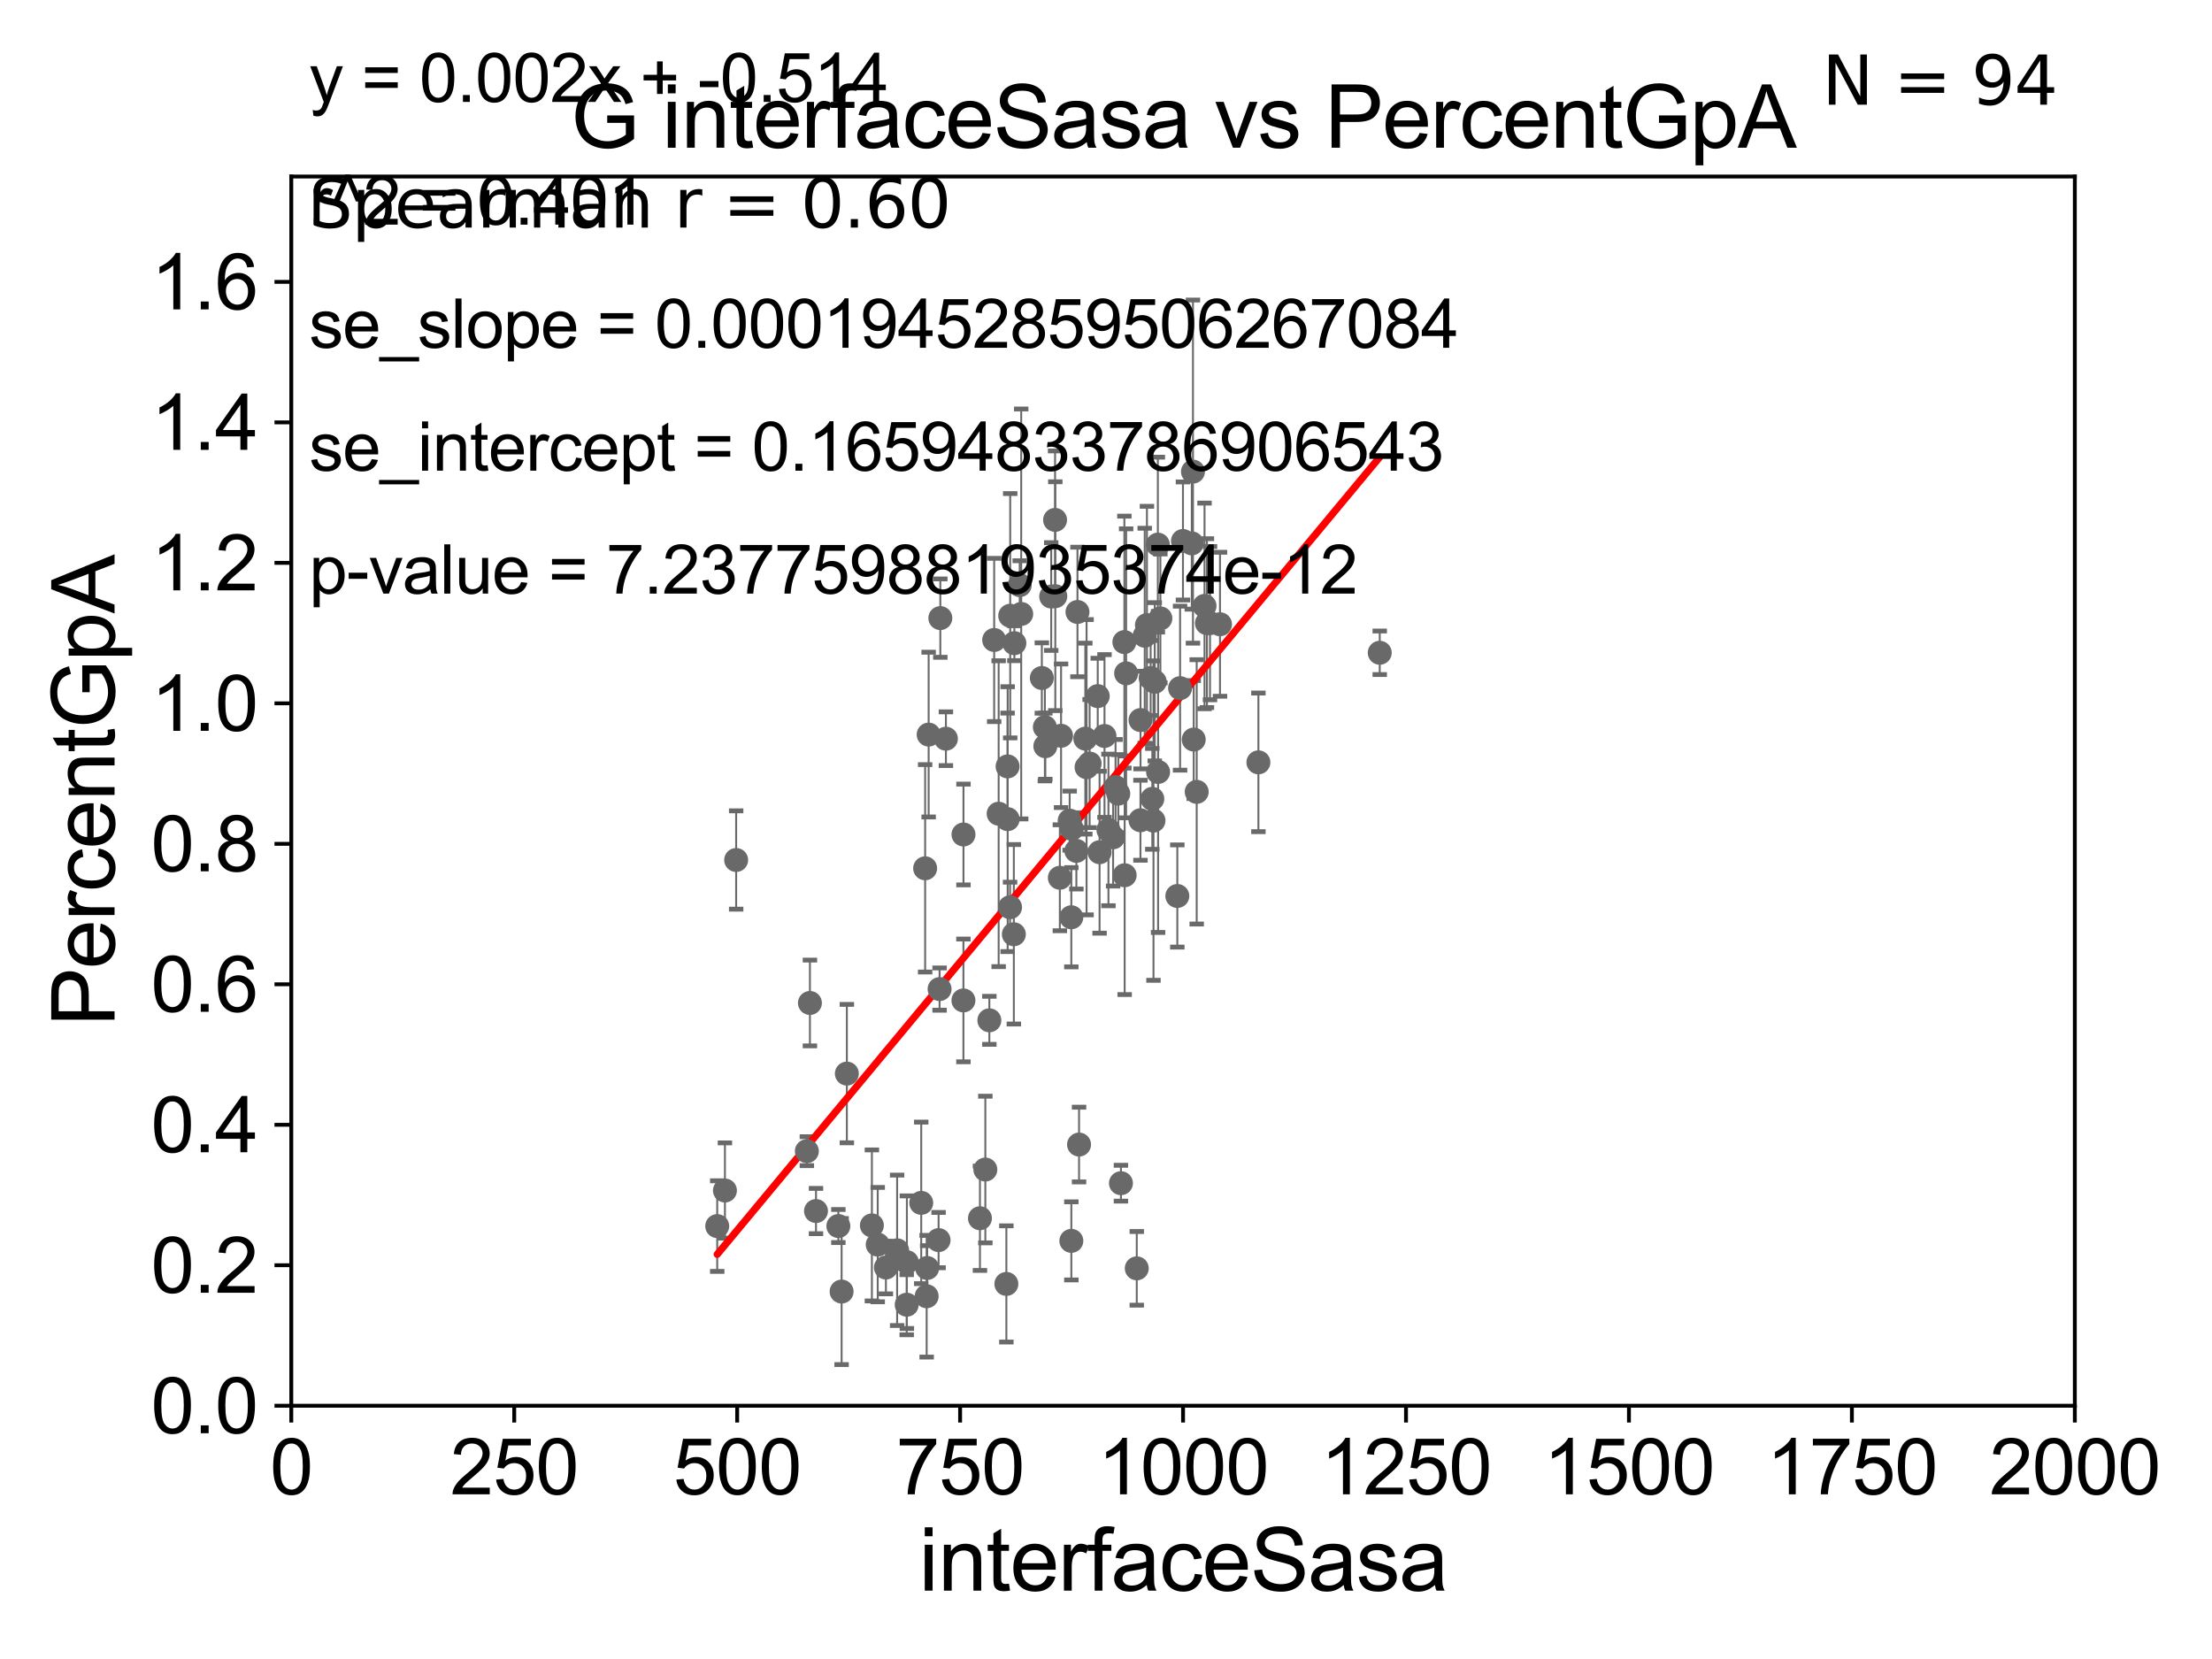 <?xml version="1.0" encoding="utf-8" standalone="no"?>
<!DOCTYPE svg PUBLIC "-//W3C//DTD SVG 1.1//EN"
  "http://www.w3.org/Graphics/SVG/1.1/DTD/svg11.dtd">
<svg xmlns:xlink="http://www.w3.org/1999/xlink" width="460.8pt" height="345.6pt" viewBox="0 0 460.8 345.6" xmlns="http://www.w3.org/2000/svg" version="1.1">
 <defs>
  <style type="text/css">*{stroke-linejoin: round; stroke-linecap: butt}</style>
 </defs>
 <g id="figure_1">
  <g id="patch_1">
   <path d="M 0 345.6 
L 460.8 345.6 
L 460.8 0 
L 0 0 
z
" style="fill: #ffffff"/>
  </g>
  <g id="axes_1">
   <g id="patch_2">
    <path d="M 60.68 292.84 
L 432.225 292.84 
L 432.225 36.775 
L 60.68 36.775 
z
" style="fill: #ffffff"/>
   </g>
   <g id="PathCollection_1">
    <defs>
     <path id="m36a6481db2" d="M 0 1.118 
C 0.297 1.118 0.581 1 0.791 0.791 
C 1 0.581 1.118 0.297 1.118 0 
C 1.118 -0.297 1 -0.581 0.791 -0.791 
C 0.581 -1 0.297 -1.118 0 -1.118 
C -0.297 -1.118 -0.581 -1 -0.791 -0.791 
C -1 -0.581 -1.118 -0.297 -1.118 0 
C -1.118 0.297 -1 0.581 -0.791 0.791 
C -0.581 1 -0.297 1.118 0 1.118 
z
" style="stroke: #696969"/>
    </defs>
    <g clip-path="url(#p2503cd9dd1)">
     <use xlink:href="#m36a6481db2" x="239.702" y="141.24" style="fill: #696969; stroke: #696969"/>
     <use xlink:href="#m36a6481db2" x="236.811" y="264.219" style="fill: #696969; stroke: #696969"/>
     <use xlink:href="#m36a6481db2" x="233.513" y="246.482" style="fill: #696969; stroke: #696969"/>
     <use xlink:href="#m36a6481db2" x="176.416" y="223.65" style="fill: #696969; stroke: #696969"/>
     <use xlink:href="#m36a6481db2" x="223.181" y="258.495" style="fill: #696969; stroke: #696969"/>
     <use xlink:href="#m36a6481db2" x="224.786" y="238.43" style="fill: #696969; stroke: #696969"/>
     <use xlink:href="#m36a6481db2" x="223.177" y="191.082" style="fill: #696969; stroke: #696969"/>
     <use xlink:href="#m36a6481db2" x="226.09" y="153.873" style="fill: #696969; stroke: #696969"/>
     <use xlink:href="#m36a6481db2" x="195.887" y="128.76" style="fill: #696969; stroke: #696969"/>
     <use xlink:href="#m36a6481db2" x="231.882" y="174.428" style="fill: #696969; stroke: #696969"/>
     <use xlink:href="#m36a6481db2" x="192.723" y="180.884" style="fill: #696969; stroke: #696969"/>
     <use xlink:href="#m36a6481db2" x="224.229" y="177.251" style="fill: #696969; stroke: #696969"/>
     <use xlink:href="#m36a6481db2" x="240.292" y="170.946" style="fill: #696969; stroke: #696969"/>
     <use xlink:href="#m36a6481db2" x="205.265" y="243.637" style="fill: #696969; stroke: #696969"/>
     <use xlink:href="#m36a6481db2" x="210.413" y="188.992" style="fill: #696969; stroke: #696969"/>
     <use xlink:href="#m36a6481db2" x="208.038" y="169.507" style="fill: #696969; stroke: #696969"/>
     <use xlink:href="#m36a6481db2" x="211.202" y="194.625" style="fill: #696969; stroke: #696969"/>
     <use xlink:href="#m36a6481db2" x="211.312" y="133.988" style="fill: #696969; stroke: #696969"/>
     <use xlink:href="#m36a6481db2" x="212.737" y="127.898" style="fill: #696969; stroke: #696969"/>
     <use xlink:href="#m36a6481db2" x="218.986" y="124.27" style="fill: #696969; stroke: #696969"/>
     <use xlink:href="#m36a6481db2" x="149.409" y="255.418" style="fill: #696969; stroke: #696969"/>
     <use xlink:href="#m36a6481db2" x="230.909" y="172.893" style="fill: #696969; stroke: #696969"/>
     <use xlink:href="#m36a6481db2" x="168.722" y="208.938" style="fill: #696969; stroke: #696969"/>
     <use xlink:href="#m36a6481db2" x="209.645" y="267.466" style="fill: #696969; stroke: #696969"/>
     <use xlink:href="#m36a6481db2" x="186.89" y="260.463" style="fill: #696969; stroke: #696969"/>
     <use xlink:href="#m36a6481db2" x="182.846" y="259.271" style="fill: #696969; stroke: #696969"/>
     <use xlink:href="#m36a6481db2" x="169.987" y="252.283" style="fill: #696969; stroke: #696969"/>
     <use xlink:href="#m36a6481db2" x="188.919" y="262.939" style="fill: #696969; stroke: #696969"/>
     <use xlink:href="#m36a6481db2" x="168.083" y="239.809" style="fill: #696969; stroke: #696969"/>
     <use xlink:href="#m36a6481db2" x="153.356" y="179.153" style="fill: #696969; stroke: #696969"/>
     <use xlink:href="#m36a6481db2" x="191.91" y="250.581" style="fill: #696969; stroke: #696969"/>
     <use xlink:href="#m36a6481db2" x="181.631" y="255.278" style="fill: #696969; stroke: #696969"/>
     <use xlink:href="#m36a6481db2" x="188.885" y="271.795" style="fill: #696969; stroke: #696969"/>
     <use xlink:href="#m36a6481db2" x="209.898" y="159.655" style="fill: #696969; stroke: #696969"/>
     <use xlink:href="#m36a6481db2" x="204.143" y="253.784" style="fill: #696969; stroke: #696969"/>
     <use xlink:href="#m36a6481db2" x="184.551" y="264.045" style="fill: #696969; stroke: #696969"/>
     <use xlink:href="#m36a6481db2" x="195.733" y="206.043" style="fill: #696969; stroke: #696969"/>
     <use xlink:href="#m36a6481db2" x="193.149" y="264.146" style="fill: #696969; stroke: #696969"/>
     <use xlink:href="#m36a6481db2" x="193.041" y="270.034" style="fill: #696969; stroke: #696969"/>
     <use xlink:href="#m36a6481db2" x="217.762" y="155.446" style="fill: #696969; stroke: #696969"/>
     <use xlink:href="#m36a6481db2" x="174.648" y="255.406" style="fill: #696969; stroke: #696969"/>
     <use xlink:href="#m36a6481db2" x="193.455" y="153.029" style="fill: #696969; stroke: #696969"/>
     <use xlink:href="#m36a6481db2" x="195.525" y="258.335" style="fill: #696969; stroke: #696969"/>
     <use xlink:href="#m36a6481db2" x="207.104" y="133.316" style="fill: #696969; stroke: #696969"/>
     <use xlink:href="#m36a6481db2" x="232.388" y="163.969" style="fill: #696969; stroke: #696969"/>
     <use xlink:href="#m36a6481db2" x="226.987" y="159.059" style="fill: #696969; stroke: #696969"/>
     <use xlink:href="#m36a6481db2" x="197.05" y="153.884" style="fill: #696969; stroke: #696969"/>
     <use xlink:href="#m36a6481db2" x="240.047" y="166.416" style="fill: #696969; stroke: #696969"/>
     <use xlink:href="#m36a6481db2" x="234.595" y="140.27" style="fill: #696969; stroke: #696969"/>
     <use xlink:href="#m36a6481db2" x="230.088" y="153.321" style="fill: #696969; stroke: #696969"/>
     <use xlink:href="#m36a6481db2" x="234.227" y="133.761" style="fill: #696969; stroke: #696969"/>
     <use xlink:href="#m36a6481db2" x="252.067" y="129.815" style="fill: #696969; stroke: #696969"/>
     <use xlink:href="#m36a6481db2" x="240.556" y="142.026" style="fill: #696969; stroke: #696969"/>
     <use xlink:href="#m36a6481db2" x="241.201" y="113.457" style="fill: #696969; stroke: #696969"/>
     <use xlink:href="#m36a6481db2" x="251.426" y="129.809" style="fill: #696969; stroke: #696969"/>
     <use xlink:href="#m36a6481db2" x="249.295" y="164.96" style="fill: #696969; stroke: #696969"/>
     <use xlink:href="#m36a6481db2" x="245.832" y="143.356" style="fill: #696969; stroke: #696969"/>
     <use xlink:href="#m36a6481db2" x="226.352" y="159.824" style="fill: #696969; stroke: #696969"/>
     <use xlink:href="#m36a6481db2" x="237.578" y="170.873" style="fill: #696969; stroke: #696969"/>
     <use xlink:href="#m36a6481db2" x="219.79" y="108.307" style="fill: #696969; stroke: #696969"/>
     <use xlink:href="#m36a6481db2" x="254.149" y="130.045" style="fill: #696969; stroke: #696969"/>
     <use xlink:href="#m36a6481db2" x="248.267" y="113.195" style="fill: #696969; stroke: #696969"/>
     <use xlink:href="#m36a6481db2" x="248.674" y="154.059" style="fill: #696969; stroke: #696969"/>
     <use xlink:href="#m36a6481db2" x="217.034" y="141.241" style="fill: #696969; stroke: #696969"/>
     <use xlink:href="#m36a6481db2" x="250.926" y="126.225" style="fill: #696969; stroke: #696969"/>
     <use xlink:href="#m36a6481db2" x="262.15" y="158.81" style="fill: #696969; stroke: #696969"/>
     <use xlink:href="#m36a6481db2" x="238.927" y="130.211" style="fill: #696969; stroke: #696969"/>
     <use xlink:href="#m36a6481db2" x="241.253" y="160.814" style="fill: #696969; stroke: #696969"/>
     <use xlink:href="#m36a6481db2" x="229.06" y="177.53" style="fill: #696969; stroke: #696969"/>
     <use xlink:href="#m36a6481db2" x="175.322" y="269.055" style="fill: #696969; stroke: #696969"/>
     <use xlink:href="#m36a6481db2" x="237.591" y="150.001" style="fill: #696969; stroke: #696969"/>
     <use xlink:href="#m36a6481db2" x="245.258" y="186.652" style="fill: #696969; stroke: #696969"/>
     <use xlink:href="#m36a6481db2" x="232.958" y="165.328" style="fill: #696969; stroke: #696969"/>
     <use xlink:href="#m36a6481db2" x="212.426" y="121.894" style="fill: #696969; stroke: #696969"/>
     <use xlink:href="#m36a6481db2" x="220.786" y="182.855" style="fill: #696969; stroke: #696969"/>
     <use xlink:href="#m36a6481db2" x="223.268" y="172.647" style="fill: #696969; stroke: #696969"/>
     <use xlink:href="#m36a6481db2" x="224.457" y="127.485" style="fill: #696969; stroke: #696969"/>
     <use xlink:href="#m36a6481db2" x="217.665" y="151.474" style="fill: #696969; stroke: #696969"/>
     <use xlink:href="#m36a6481db2" x="238.466" y="132.439" style="fill: #696969; stroke: #696969"/>
     <use xlink:href="#m36a6481db2" x="219.839" y="124.199" style="fill: #696969; stroke: #696969"/>
     <use xlink:href="#m36a6481db2" x="206.101" y="212.55" style="fill: #696969; stroke: #696969"/>
     <use xlink:href="#m36a6481db2" x="248.516" y="98.244" style="fill: #696969; stroke: #696969"/>
     <use xlink:href="#m36a6481db2" x="200.71" y="173.84" style="fill: #696969; stroke: #696969"/>
     <use xlink:href="#m36a6481db2" x="246.432" y="112.694" style="fill: #696969; stroke: #696969"/>
     <use xlink:href="#m36a6481db2" x="221.039" y="153.276" style="fill: #696969; stroke: #696969"/>
     <use xlink:href="#m36a6481db2" x="287.426" y="135.984" style="fill: #696969; stroke: #696969"/>
     <use xlink:href="#m36a6481db2" x="228.68" y="145.017" style="fill: #696969; stroke: #696969"/>
     <use xlink:href="#m36a6481db2" x="234.286" y="182.332" style="fill: #696969; stroke: #696969"/>
     <use xlink:href="#m36a6481db2" x="210.444" y="128.271" style="fill: #696969; stroke: #696969"/>
     <use xlink:href="#m36a6481db2" x="200.697" y="208.407" style="fill: #696969; stroke: #696969"/>
     <use xlink:href="#m36a6481db2" x="222.832" y="170.955" style="fill: #696969; stroke: #696969"/>
     <use xlink:href="#m36a6481db2" x="241.726" y="128.83" style="fill: #696969; stroke: #696969"/>
     <use xlink:href="#m36a6481db2" x="209.913" y="170.644" style="fill: #696969; stroke: #696969"/>
     <use xlink:href="#m36a6481db2" x="151.016" y="248.006" style="fill: #696969; stroke: #696969"/>
    </g>
   </g>
   <g id="matplotlib.axis_1">
    <g id="xtick_1">
     <g id="line2d_1">
      <defs>
       <path id="mef6e7040f7" d="M 0 0 
L 0 3.5 
" style="stroke: #000000; stroke-width: 0.8"/>
      </defs>
      <g>
       <use xlink:href="#mef6e7040f7" x="60.68" y="292.84" style="stroke: #000000; stroke-width: 0.8"/>
      </g>
     </g>
     <g id="text_1">
      <!-- 0 -->
      <g transform="translate(56.231 311.293)scale(0.16 -0.16)">
       <defs>
        <path id="ArialMT-30" d="M 266 2259 
Q 266 3072 433 3567 
Q 600 4063 929 4331 
Q 1259 4600 1759 4600 
Q 2128 4600 2406 4451 
Q 2684 4303 2865 4023 
Q 3047 3744 3150 3342 
Q 3253 2941 3253 2259 
Q 3253 1453 3087 958 
Q 2922 463 2592 192 
Q 2263 -78 1759 -78 
Q 1097 -78 719 397 
Q 266 969 266 2259 
z
M 844 2259 
Q 844 1131 1108 757 
Q 1372 384 1759 384 
Q 2147 384 2411 759 
Q 2675 1134 2675 2259 
Q 2675 3391 2411 3762 
Q 2147 4134 1753 4134 
Q 1366 4134 1134 3806 
Q 844 3388 844 2259 
z
" transform="scale(0.016)"/>
       </defs>
       <use xlink:href="#ArialMT-30"/>
      </g>
     </g>
    </g>
    <g id="xtick_2">
     <g id="line2d_2">
      <g>
       <use xlink:href="#mef6e7040f7" x="107.123" y="292.84" style="stroke: #000000; stroke-width: 0.8"/>
      </g>
     </g>
     <g id="text_2">
      <!-- 250 -->
      <g transform="translate(93.777 311.293)scale(0.16 -0.16)">
       <defs>
        <path id="ArialMT-32" d="M 3222 541 
L 3222 0 
L 194 0 
Q 188 203 259 391 
Q 375 700 629 1000 
Q 884 1300 1366 1694 
Q 2113 2306 2375 2664 
Q 2638 3022 2638 3341 
Q 2638 3675 2398 3904 
Q 2159 4134 1775 4134 
Q 1369 4134 1125 3890 
Q 881 3647 878 3216 
L 300 3275 
Q 359 3922 746 4261 
Q 1134 4600 1788 4600 
Q 2447 4600 2831 4234 
Q 3216 3869 3216 3328 
Q 3216 3053 3103 2787 
Q 2991 2522 2730 2228 
Q 2469 1934 1863 1422 
Q 1356 997 1212 845 
Q 1069 694 975 541 
L 3222 541 
z
" transform="scale(0.016)"/>
        <path id="ArialMT-35" d="M 266 1200 
L 856 1250 
Q 922 819 1161 601 
Q 1400 384 1738 384 
Q 2144 384 2425 690 
Q 2706 997 2706 1503 
Q 2706 1984 2436 2262 
Q 2166 2541 1728 2541 
Q 1456 2541 1237 2417 
Q 1019 2294 894 2097 
L 366 2166 
L 809 4519 
L 3088 4519 
L 3088 3981 
L 1259 3981 
L 1013 2750 
Q 1425 3038 1878 3038 
Q 2478 3038 2890 2622 
Q 3303 2206 3303 1553 
Q 3303 931 2941 478 
Q 2500 -78 1738 -78 
Q 1113 -78 717 272 
Q 322 622 266 1200 
z
" transform="scale(0.016)"/>
       </defs>
       <use xlink:href="#ArialMT-32"/>
       <use xlink:href="#ArialMT-35" x="55.615"/>
       <use xlink:href="#ArialMT-30" x="111.23"/>
      </g>
     </g>
    </g>
    <g id="xtick_3">
     <g id="line2d_3">
      <g>
       <use xlink:href="#mef6e7040f7" x="153.566" y="292.84" style="stroke: #000000; stroke-width: 0.8"/>
      </g>
     </g>
     <g id="text_3">
      <!-- 500 -->
      <g transform="translate(140.22 311.293)scale(0.16 -0.16)">
       <use xlink:href="#ArialMT-35"/>
       <use xlink:href="#ArialMT-30" x="55.615"/>
       <use xlink:href="#ArialMT-30" x="111.23"/>
      </g>
     </g>
    </g>
    <g id="xtick_4">
     <g id="line2d_4">
      <g>
       <use xlink:href="#mef6e7040f7" x="200.009" y="292.84" style="stroke: #000000; stroke-width: 0.8"/>
      </g>
     </g>
     <g id="text_4">
      <!-- 750 -->
      <g transform="translate(186.663 311.293)scale(0.16 -0.16)">
       <defs>
        <path id="ArialMT-37" d="M 303 3981 
L 303 4522 
L 3269 4522 
L 3269 4084 
Q 2831 3619 2401 2847 
Q 1972 2075 1738 1259 
Q 1569 684 1522 0 
L 944 0 
Q 953 541 1156 1306 
Q 1359 2072 1739 2783 
Q 2119 3494 2547 3981 
L 303 3981 
z
" transform="scale(0.016)"/>
       </defs>
       <use xlink:href="#ArialMT-37"/>
       <use xlink:href="#ArialMT-35" x="55.615"/>
       <use xlink:href="#ArialMT-30" x="111.23"/>
      </g>
     </g>
    </g>
    <g id="xtick_5">
     <g id="line2d_5">
      <g>
       <use xlink:href="#mef6e7040f7" x="246.452" y="292.84" style="stroke: #000000; stroke-width: 0.8"/>
      </g>
     </g>
     <g id="text_5">
      <!-- 1000 -->
      <g transform="translate(228.657 311.293)scale(0.16 -0.16)">
       <defs>
        <path id="ArialMT-31" d="M 2384 0 
L 1822 0 
L 1822 3584 
Q 1619 3391 1289 3197 
Q 959 3003 697 2906 
L 697 3450 
Q 1169 3672 1522 3987 
Q 1875 4303 2022 4600 
L 2384 4600 
L 2384 0 
z
" transform="scale(0.016)"/>
       </defs>
       <use xlink:href="#ArialMT-31"/>
       <use xlink:href="#ArialMT-30" x="55.615"/>
       <use xlink:href="#ArialMT-30" x="111.23"/>
       <use xlink:href="#ArialMT-30" x="166.846"/>
      </g>
     </g>
    </g>
    <g id="xtick_6">
     <g id="line2d_6">
      <g>
       <use xlink:href="#mef6e7040f7" x="292.896" y="292.84" style="stroke: #000000; stroke-width: 0.8"/>
      </g>
     </g>
     <g id="text_6">
      <!-- 1250 -->
      <g transform="translate(275.101 311.293)scale(0.16 -0.16)">
       <use xlink:href="#ArialMT-31"/>
       <use xlink:href="#ArialMT-32" x="55.615"/>
       <use xlink:href="#ArialMT-35" x="111.23"/>
       <use xlink:href="#ArialMT-30" x="166.846"/>
      </g>
     </g>
    </g>
    <g id="xtick_7">
     <g id="line2d_7">
      <g>
       <use xlink:href="#mef6e7040f7" x="339.339" y="292.84" style="stroke: #000000; stroke-width: 0.8"/>
      </g>
     </g>
     <g id="text_7">
      <!-- 1500 -->
      <g transform="translate(321.544 311.293)scale(0.16 -0.16)">
       <use xlink:href="#ArialMT-31"/>
       <use xlink:href="#ArialMT-35" x="55.615"/>
       <use xlink:href="#ArialMT-30" x="111.23"/>
       <use xlink:href="#ArialMT-30" x="166.846"/>
      </g>
     </g>
    </g>
    <g id="xtick_8">
     <g id="line2d_8">
      <g>
       <use xlink:href="#mef6e7040f7" x="385.782" y="292.84" style="stroke: #000000; stroke-width: 0.8"/>
      </g>
     </g>
     <g id="text_8">
      <!-- 1750 -->
      <g transform="translate(367.987 311.293)scale(0.16 -0.16)">
       <use xlink:href="#ArialMT-31"/>
       <use xlink:href="#ArialMT-37" x="55.615"/>
       <use xlink:href="#ArialMT-35" x="111.23"/>
       <use xlink:href="#ArialMT-30" x="166.846"/>
      </g>
     </g>
    </g>
    <g id="xtick_9">
     <g id="line2d_9">
      <g>
       <use xlink:href="#mef6e7040f7" x="432.225" y="292.84" style="stroke: #000000; stroke-width: 0.8"/>
      </g>
     </g>
     <g id="text_9">
      <!-- 2000 -->
      <g transform="translate(414.43 311.293)scale(0.16 -0.16)">
       <use xlink:href="#ArialMT-32"/>
       <use xlink:href="#ArialMT-30" x="55.615"/>
       <use xlink:href="#ArialMT-30" x="111.23"/>
       <use xlink:href="#ArialMT-30" x="166.846"/>
      </g>
     </g>
    </g>
    <g id="text_10">
     <!-- interfaceSasa -->
     <g transform="translate(191.423 331.357)scale(0.18 -0.18)">
      <defs>
       <path id="ArialMT-69" d="M 425 3934 
L 425 4581 
L 988 4581 
L 988 3934 
L 425 3934 
z
M 425 0 
L 425 3319 
L 988 3319 
L 988 0 
L 425 0 
z
" transform="scale(0.016)"/>
       <path id="ArialMT-6e" d="M 422 0 
L 422 3319 
L 928 3319 
L 928 2847 
Q 1294 3394 1984 3394 
Q 2284 3394 2536 3286 
Q 2788 3178 2913 3003 
Q 3038 2828 3088 2588 
Q 3119 2431 3119 2041 
L 3119 0 
L 2556 0 
L 2556 2019 
Q 2556 2363 2490 2533 
Q 2425 2703 2258 2804 
Q 2091 2906 1866 2906 
Q 1506 2906 1245 2678 
Q 984 2450 984 1813 
L 984 0 
L 422 0 
z
" transform="scale(0.016)"/>
       <path id="ArialMT-74" d="M 1650 503 
L 1731 6 
Q 1494 -44 1306 -44 
Q 1000 -44 831 53 
Q 663 150 594 308 
Q 525 466 525 972 
L 525 2881 
L 113 2881 
L 113 3319 
L 525 3319 
L 525 4141 
L 1084 4478 
L 1084 3319 
L 1650 3319 
L 1650 2881 
L 1084 2881 
L 1084 941 
Q 1084 700 1114 631 
Q 1144 563 1211 522 
Q 1278 481 1403 481 
Q 1497 481 1650 503 
z
" transform="scale(0.016)"/>
       <path id="ArialMT-65" d="M 2694 1069 
L 3275 997 
Q 3138 488 2766 206 
Q 2394 -75 1816 -75 
Q 1088 -75 661 373 
Q 234 822 234 1631 
Q 234 2469 665 2931 
Q 1097 3394 1784 3394 
Q 2450 3394 2872 2941 
Q 3294 2488 3294 1666 
Q 3294 1616 3291 1516 
L 816 1516 
Q 847 969 1125 678 
Q 1403 388 1819 388 
Q 2128 388 2347 550 
Q 2566 713 2694 1069 
z
M 847 1978 
L 2700 1978 
Q 2663 2397 2488 2606 
Q 2219 2931 1791 2931 
Q 1403 2931 1139 2672 
Q 875 2413 847 1978 
z
" transform="scale(0.016)"/>
       <path id="ArialMT-72" d="M 416 0 
L 416 3319 
L 922 3319 
L 922 2816 
Q 1116 3169 1280 3281 
Q 1444 3394 1641 3394 
Q 1925 3394 2219 3213 
L 2025 2691 
Q 1819 2813 1613 2813 
Q 1428 2813 1281 2702 
Q 1134 2591 1072 2394 
Q 978 2094 978 1738 
L 978 0 
L 416 0 
z
" transform="scale(0.016)"/>
       <path id="ArialMT-66" d="M 556 0 
L 556 2881 
L 59 2881 
L 59 3319 
L 556 3319 
L 556 3672 
Q 556 4006 616 4169 
Q 697 4388 901 4523 
Q 1106 4659 1475 4659 
Q 1713 4659 2000 4603 
L 1916 4113 
Q 1741 4144 1584 4144 
Q 1328 4144 1222 4034 
Q 1116 3925 1116 3625 
L 1116 3319 
L 1763 3319 
L 1763 2881 
L 1116 2881 
L 1116 0 
L 556 0 
z
" transform="scale(0.016)"/>
       <path id="ArialMT-61" d="M 2588 409 
Q 2275 144 1986 34 
Q 1697 -75 1366 -75 
Q 819 -75 525 192 
Q 231 459 231 875 
Q 231 1119 342 1320 
Q 453 1522 633 1644 
Q 813 1766 1038 1828 
Q 1203 1872 1538 1913 
Q 2219 1994 2541 2106 
Q 2544 2222 2544 2253 
Q 2544 2597 2384 2738 
Q 2169 2928 1744 2928 
Q 1347 2928 1158 2789 
Q 969 2650 878 2297 
L 328 2372 
Q 403 2725 575 2942 
Q 747 3159 1072 3276 
Q 1397 3394 1825 3394 
Q 2250 3394 2515 3294 
Q 2781 3194 2906 3042 
Q 3031 2891 3081 2659 
Q 3109 2516 3109 2141 
L 3109 1391 
Q 3109 606 3145 398 
Q 3181 191 3288 0 
L 2700 0 
Q 2613 175 2588 409 
z
M 2541 1666 
Q 2234 1541 1622 1453 
Q 1275 1403 1131 1340 
Q 988 1278 909 1158 
Q 831 1038 831 891 
Q 831 666 1001 516 
Q 1172 366 1500 366 
Q 1825 366 2078 508 
Q 2331 650 2450 897 
Q 2541 1088 2541 1459 
L 2541 1666 
z
" transform="scale(0.016)"/>
       <path id="ArialMT-63" d="M 2588 1216 
L 3141 1144 
Q 3050 572 2676 248 
Q 2303 -75 1759 -75 
Q 1078 -75 664 370 
Q 250 816 250 1647 
Q 250 2184 428 2587 
Q 606 2991 970 3192 
Q 1334 3394 1763 3394 
Q 2303 3394 2647 3120 
Q 2991 2847 3088 2344 
L 2541 2259 
Q 2463 2594 2264 2762 
Q 2066 2931 1784 2931 
Q 1359 2931 1093 2626 
Q 828 2322 828 1663 
Q 828 994 1084 691 
Q 1341 388 1753 388 
Q 2084 388 2306 591 
Q 2528 794 2588 1216 
z
" transform="scale(0.016)"/>
       <path id="ArialMT-53" d="M 288 1472 
L 859 1522 
Q 900 1178 1048 958 
Q 1197 738 1509 602 
Q 1822 466 2213 466 
Q 2559 466 2825 569 
Q 3091 672 3220 851 
Q 3350 1031 3350 1244 
Q 3350 1459 3225 1620 
Q 3100 1781 2813 1891 
Q 2628 1963 1997 2114 
Q 1366 2266 1113 2400 
Q 784 2572 623 2826 
Q 463 3081 463 3397 
Q 463 3744 659 4045 
Q 856 4347 1234 4503 
Q 1613 4659 2075 4659 
Q 2584 4659 2973 4495 
Q 3363 4331 3572 4012 
Q 3781 3694 3797 3291 
L 3216 3247 
Q 3169 3681 2898 3903 
Q 2628 4125 2100 4125 
Q 1550 4125 1298 3923 
Q 1047 3722 1047 3438 
Q 1047 3191 1225 3031 
Q 1400 2872 2139 2705 
Q 2878 2538 3153 2413 
Q 3553 2228 3743 1945 
Q 3934 1663 3934 1294 
Q 3934 928 3725 604 
Q 3516 281 3123 101 
Q 2731 -78 2241 -78 
Q 1619 -78 1198 103 
Q 778 284 539 648 
Q 300 1013 288 1472 
z
" transform="scale(0.016)"/>
       <path id="ArialMT-73" d="M 197 991 
L 753 1078 
Q 800 744 1014 566 
Q 1228 388 1613 388 
Q 2000 388 2187 545 
Q 2375 703 2375 916 
Q 2375 1106 2209 1216 
Q 2094 1291 1634 1406 
Q 1016 1563 777 1677 
Q 538 1791 414 1992 
Q 291 2194 291 2438 
Q 291 2659 392 2848 
Q 494 3038 669 3163 
Q 800 3259 1026 3326 
Q 1253 3394 1513 3394 
Q 1903 3394 2198 3281 
Q 2494 3169 2634 2976 
Q 2775 2784 2828 2463 
L 2278 2388 
Q 2241 2644 2061 2787 
Q 1881 2931 1553 2931 
Q 1166 2931 1000 2803 
Q 834 2675 834 2503 
Q 834 2394 903 2306 
Q 972 2216 1119 2156 
Q 1203 2125 1616 2013 
Q 2213 1853 2448 1751 
Q 2684 1650 2818 1456 
Q 2953 1263 2953 975 
Q 2953 694 2789 445 
Q 2625 197 2315 61 
Q 2006 -75 1616 -75 
Q 969 -75 630 194 
Q 291 463 197 991 
z
" transform="scale(0.016)"/>
      </defs>
      <use xlink:href="#ArialMT-69"/>
      <use xlink:href="#ArialMT-6e" x="22.217"/>
      <use xlink:href="#ArialMT-74" x="77.832"/>
      <use xlink:href="#ArialMT-65" x="105.615"/>
      <use xlink:href="#ArialMT-72" x="161.23"/>
      <use xlink:href="#ArialMT-66" x="194.531"/>
      <use xlink:href="#ArialMT-61" x="222.314"/>
      <use xlink:href="#ArialMT-63" x="277.93"/>
      <use xlink:href="#ArialMT-65" x="327.93"/>
      <use xlink:href="#ArialMT-53" x="383.545"/>
      <use xlink:href="#ArialMT-61" x="450.244"/>
      <use xlink:href="#ArialMT-73" x="505.859"/>
      <use xlink:href="#ArialMT-61" x="555.859"/>
     </g>
    </g>
   </g>
   <g id="matplotlib.axis_2">
    <g id="ytick_1">
     <g id="line2d_10">
      <defs>
       <path id="me562ebcc68" d="M 0 0 
L -3.5 0 
" style="stroke: #000000; stroke-width: 0.8"/>
      </defs>
      <g>
       <use xlink:href="#me562ebcc68" x="60.68" y="292.84" style="stroke: #000000; stroke-width: 0.8"/>
      </g>
     </g>
     <g id="text_11">
      <!-- 0.0 -->
      <g transform="translate(31.44 298.566)scale(0.16 -0.16)">
       <defs>
        <path id="ArialMT-2e" d="M 581 0 
L 581 641 
L 1222 641 
L 1222 0 
L 581 0 
z
" transform="scale(0.016)"/>
       </defs>
       <use xlink:href="#ArialMT-30"/>
       <use xlink:href="#ArialMT-2e" x="55.615"/>
       <use xlink:href="#ArialMT-30" x="83.398"/>
      </g>
     </g>
    </g>
    <g id="ytick_2">
     <g id="line2d_11">
      <g>
       <use xlink:href="#me562ebcc68" x="60.68" y="263.575" style="stroke: #000000; stroke-width: 0.8"/>
      </g>
     </g>
     <g id="text_12">
      <!-- 0.2 -->
      <g transform="translate(31.44 269.302)scale(0.16 -0.16)">
       <use xlink:href="#ArialMT-30"/>
       <use xlink:href="#ArialMT-2e" x="55.615"/>
       <use xlink:href="#ArialMT-32" x="83.398"/>
      </g>
     </g>
    </g>
    <g id="ytick_3">
     <g id="line2d_12">
      <g>
       <use xlink:href="#me562ebcc68" x="60.68" y="234.311" style="stroke: #000000; stroke-width: 0.8"/>
      </g>
     </g>
     <g id="text_13">
      <!-- 0.4 -->
      <g transform="translate(31.44 240.037)scale(0.16 -0.16)">
       <defs>
        <path id="ArialMT-34" d="M 2069 0 
L 2069 1097 
L 81 1097 
L 81 1613 
L 2172 4581 
L 2631 4581 
L 2631 1613 
L 3250 1613 
L 3250 1097 
L 2631 1097 
L 2631 0 
L 2069 0 
z
M 2069 1613 
L 2069 3678 
L 634 1613 
L 2069 1613 
z
" transform="scale(0.016)"/>
       </defs>
       <use xlink:href="#ArialMT-30"/>
       <use xlink:href="#ArialMT-2e" x="55.615"/>
       <use xlink:href="#ArialMT-34" x="83.398"/>
      </g>
     </g>
    </g>
    <g id="ytick_4">
     <g id="line2d_13">
      <g>
       <use xlink:href="#me562ebcc68" x="60.68" y="205.046" style="stroke: #000000; stroke-width: 0.8"/>
      </g>
     </g>
     <g id="text_14">
      <!-- 0.6 -->
      <g transform="translate(31.44 210.772)scale(0.16 -0.16)">
       <defs>
        <path id="ArialMT-36" d="M 3184 3459 
L 2625 3416 
Q 2550 3747 2413 3897 
Q 2184 4138 1850 4138 
Q 1581 4138 1378 3988 
Q 1113 3794 959 3422 
Q 806 3050 800 2363 
Q 1003 2672 1297 2822 
Q 1591 2972 1913 2972 
Q 2475 2972 2870 2558 
Q 3266 2144 3266 1488 
Q 3266 1056 3080 686 
Q 2894 316 2569 119 
Q 2244 -78 1831 -78 
Q 1128 -78 684 439 
Q 241 956 241 2144 
Q 241 3472 731 4075 
Q 1159 4600 1884 4600 
Q 2425 4600 2770 4297 
Q 3116 3994 3184 3459 
z
M 888 1484 
Q 888 1194 1011 928 
Q 1134 663 1356 523 
Q 1578 384 1822 384 
Q 2178 384 2434 671 
Q 2691 959 2691 1453 
Q 2691 1928 2437 2201 
Q 2184 2475 1800 2475 
Q 1419 2475 1153 2201 
Q 888 1928 888 1484 
z
" transform="scale(0.016)"/>
       </defs>
       <use xlink:href="#ArialMT-30"/>
       <use xlink:href="#ArialMT-2e" x="55.615"/>
       <use xlink:href="#ArialMT-36" x="83.398"/>
      </g>
     </g>
    </g>
    <g id="ytick_5">
     <g id="line2d_14">
      <g>
       <use xlink:href="#me562ebcc68" x="60.68" y="175.782" style="stroke: #000000; stroke-width: 0.8"/>
      </g>
     </g>
     <g id="text_15">
      <!-- 0.8 -->
      <g transform="translate(31.44 181.508)scale(0.16 -0.16)">
       <defs>
        <path id="ArialMT-38" d="M 1131 2484 
Q 781 2613 612 2850 
Q 444 3088 444 3419 
Q 444 3919 803 4259 
Q 1163 4600 1759 4600 
Q 2359 4600 2725 4251 
Q 3091 3903 3091 3403 
Q 3091 3084 2923 2848 
Q 2756 2613 2416 2484 
Q 2838 2347 3058 2040 
Q 3278 1734 3278 1309 
Q 3278 722 2862 322 
Q 2447 -78 1769 -78 
Q 1091 -78 675 323 
Q 259 725 259 1325 
Q 259 1772 486 2073 
Q 713 2375 1131 2484 
z
M 1019 3438 
Q 1019 3113 1228 2906 
Q 1438 2700 1772 2700 
Q 2097 2700 2305 2904 
Q 2513 3109 2513 3406 
Q 2513 3716 2298 3927 
Q 2084 4138 1766 4138 
Q 1444 4138 1231 3931 
Q 1019 3725 1019 3438 
z
M 838 1322 
Q 838 1081 952 856 
Q 1066 631 1291 507 
Q 1516 384 1775 384 
Q 2178 384 2440 643 
Q 2703 903 2703 1303 
Q 2703 1709 2433 1975 
Q 2163 2241 1756 2241 
Q 1359 2241 1098 1978 
Q 838 1716 838 1322 
z
" transform="scale(0.016)"/>
       </defs>
       <use xlink:href="#ArialMT-30"/>
       <use xlink:href="#ArialMT-2e" x="55.615"/>
       <use xlink:href="#ArialMT-38" x="83.398"/>
      </g>
     </g>
    </g>
    <g id="ytick_6">
     <g id="line2d_15">
      <g>
       <use xlink:href="#me562ebcc68" x="60.68" y="146.517" style="stroke: #000000; stroke-width: 0.8"/>
      </g>
     </g>
     <g id="text_16">
      <!-- 1.0 -->
      <g transform="translate(31.44 152.243)scale(0.16 -0.16)">
       <use xlink:href="#ArialMT-31"/>
       <use xlink:href="#ArialMT-2e" x="55.615"/>
       <use xlink:href="#ArialMT-30" x="83.398"/>
      </g>
     </g>
    </g>
    <g id="ytick_7">
     <g id="line2d_16">
      <g>
       <use xlink:href="#me562ebcc68" x="60.68" y="117.252" style="stroke: #000000; stroke-width: 0.8"/>
      </g>
     </g>
     <g id="text_17">
      <!-- 1.2 -->
      <g transform="translate(31.44 122.979)scale(0.16 -0.16)">
       <use xlink:href="#ArialMT-31"/>
       <use xlink:href="#ArialMT-2e" x="55.615"/>
       <use xlink:href="#ArialMT-32" x="83.398"/>
      </g>
     </g>
    </g>
    <g id="ytick_8">
     <g id="line2d_17">
      <g>
       <use xlink:href="#me562ebcc68" x="60.68" y="87.988" style="stroke: #000000; stroke-width: 0.8"/>
      </g>
     </g>
     <g id="text_18">
      <!-- 1.4 -->
      <g transform="translate(31.44 93.714)scale(0.16 -0.16)">
       <use xlink:href="#ArialMT-31"/>
       <use xlink:href="#ArialMT-2e" x="55.615"/>
       <use xlink:href="#ArialMT-34" x="83.398"/>
      </g>
     </g>
    </g>
    <g id="ytick_9">
     <g id="line2d_18">
      <g>
       <use xlink:href="#me562ebcc68" x="60.68" y="58.723" style="stroke: #000000; stroke-width: 0.8"/>
      </g>
     </g>
     <g id="text_19">
      <!-- 1.6 -->
      <g transform="translate(31.44 64.45)scale(0.16 -0.16)">
       <use xlink:href="#ArialMT-31"/>
       <use xlink:href="#ArialMT-2e" x="55.615"/>
       <use xlink:href="#ArialMT-36" x="83.398"/>
      </g>
     </g>
    </g>
    <g id="text_20">
     <!-- PercentGpA -->
     <g transform="translate(23.863 213.831)rotate(-90)scale(0.18 -0.18)">
      <defs>
       <path id="ArialMT-50" d="M 494 0 
L 494 4581 
L 2222 4581 
Q 2678 4581 2919 4538 
Q 3256 4481 3484 4323 
Q 3713 4166 3852 3881 
Q 3991 3597 3991 3256 
Q 3991 2672 3619 2267 
Q 3247 1863 2275 1863 
L 1100 1863 
L 1100 0 
L 494 0 
z
M 1100 2403 
L 2284 2403 
Q 2872 2403 3119 2622 
Q 3366 2841 3366 3238 
Q 3366 3525 3220 3729 
Q 3075 3934 2838 4000 
Q 2684 4041 2272 4041 
L 1100 4041 
L 1100 2403 
z
" transform="scale(0.016)"/>
       <path id="ArialMT-47" d="M 2638 1797 
L 2638 2334 
L 4578 2338 
L 4578 638 
Q 4131 281 3656 101 
Q 3181 -78 2681 -78 
Q 2006 -78 1454 211 
Q 903 500 622 1047 
Q 341 1594 341 2269 
Q 341 2938 620 3517 
Q 900 4097 1425 4378 
Q 1950 4659 2634 4659 
Q 3131 4659 3532 4498 
Q 3934 4338 4162 4050 
Q 4391 3763 4509 3300 
L 3963 3150 
Q 3859 3500 3706 3700 
Q 3553 3900 3268 4020 
Q 2984 4141 2638 4141 
Q 2222 4141 1919 4014 
Q 1616 3888 1430 3681 
Q 1244 3475 1141 3228 
Q 966 2803 966 2306 
Q 966 1694 1177 1281 
Q 1388 869 1791 669 
Q 2194 469 2647 469 
Q 3041 469 3416 620 
Q 3791 772 3984 944 
L 3984 1797 
L 2638 1797 
z
" transform="scale(0.016)"/>
       <path id="ArialMT-70" d="M 422 -1272 
L 422 3319 
L 934 3319 
L 934 2888 
Q 1116 3141 1344 3267 
Q 1572 3394 1897 3394 
Q 2322 3394 2647 3175 
Q 2972 2956 3137 2557 
Q 3303 2159 3303 1684 
Q 3303 1175 3120 767 
Q 2938 359 2589 142 
Q 2241 -75 1856 -75 
Q 1575 -75 1351 44 
Q 1128 163 984 344 
L 984 -1272 
L 422 -1272 
z
M 931 1641 
Q 931 1000 1190 694 
Q 1450 388 1819 388 
Q 2194 388 2461 705 
Q 2728 1022 2728 1688 
Q 2728 2322 2467 2637 
Q 2206 2953 1844 2953 
Q 1484 2953 1207 2617 
Q 931 2281 931 1641 
z
" transform="scale(0.016)"/>
       <path id="ArialMT-41" d="M -9 0 
L 1750 4581 
L 2403 4581 
L 4278 0 
L 3588 0 
L 3053 1388 
L 1138 1388 
L 634 0 
L -9 0 
z
M 1313 1881 
L 2866 1881 
L 2388 3150 
Q 2169 3728 2063 4100 
Q 1975 3659 1816 3225 
L 1313 1881 
z
" transform="scale(0.016)"/>
      </defs>
      <use xlink:href="#ArialMT-50"/>
      <use xlink:href="#ArialMT-65" x="66.699"/>
      <use xlink:href="#ArialMT-72" x="122.314"/>
      <use xlink:href="#ArialMT-63" x="155.615"/>
      <use xlink:href="#ArialMT-65" x="205.615"/>
      <use xlink:href="#ArialMT-6e" x="261.23"/>
      <use xlink:href="#ArialMT-74" x="316.846"/>
      <use xlink:href="#ArialMT-47" x="344.629"/>
      <use xlink:href="#ArialMT-70" x="422.412"/>
      <use xlink:href="#ArialMT-41" x="478.027"/>
     </g>
    </g>
   </g>
   <g id="LineCollection_1">
    <path d="M 239.702 149.056 
L 239.702 133.425 
" clip-path="url(#p2503cd9dd1)" style="fill: none; stroke: #696969; stroke-width: 0.4"/>
    <path d="M 236.811 271.889 
L 236.811 256.548 
" clip-path="url(#p2503cd9dd1)" style="fill: none; stroke: #696969; stroke-width: 0.4"/>
    <path d="M 233.513 250.215 
L 233.513 242.748 
" clip-path="url(#p2503cd9dd1)" style="fill: none; stroke: #696969; stroke-width: 0.4"/>
    <path d="M 176.416 238.066 
L 176.416 209.234 
" clip-path="url(#p2503cd9dd1)" style="fill: none; stroke: #696969; stroke-width: 0.4"/>
    <path d="M 223.181 266.629 
L 223.181 250.361 
" clip-path="url(#p2503cd9dd1)" style="fill: none; stroke: #696969; stroke-width: 0.4"/>
    <path d="M 224.786 246.215 
L 224.786 230.645 
" clip-path="url(#p2503cd9dd1)" style="fill: none; stroke: #696969; stroke-width: 0.4"/>
    <path d="M 223.177 201.42 
L 223.177 180.744 
" clip-path="url(#p2503cd9dd1)" style="fill: none; stroke: #696969; stroke-width: 0.4"/>
    <path d="M 226.09 173.761 
L 226.09 133.985 
" clip-path="url(#p2503cd9dd1)" style="fill: none; stroke: #696969; stroke-width: 0.4"/>
    <path d="M 195.887 136.924 
L 195.887 120.597 
" clip-path="url(#p2503cd9dd1)" style="fill: none; stroke: #696969; stroke-width: 0.4"/>
    <path d="M 231.882 184.578 
L 231.882 164.278 
" clip-path="url(#p2503cd9dd1)" style="fill: none; stroke: #696969; stroke-width: 0.4"/>
    <path d="M 192.723 202.485 
L 192.723 159.282 
" clip-path="url(#p2503cd9dd1)" style="fill: none; stroke: #696969; stroke-width: 0.4"/>
    <path d="M 224.229 185.195 
L 224.229 169.307 
" clip-path="url(#p2503cd9dd1)" style="fill: none; stroke: #696969; stroke-width: 0.4"/>
    <path d="M 240.292 204.216 
L 240.292 137.675 
" clip-path="url(#p2503cd9dd1)" style="fill: none; stroke: #696969; stroke-width: 0.4"/>
    <path d="M 205.265 258.912 
L 205.265 228.361 
" clip-path="url(#p2503cd9dd1)" style="fill: none; stroke: #696969; stroke-width: 0.4"/>
    <path d="M 210.413 194.214 
L 210.413 183.77 
" clip-path="url(#p2503cd9dd1)" style="fill: none; stroke: #696969; stroke-width: 0.4"/>
    <path d="M 208.038 201.362 
L 208.038 137.652 
" clip-path="url(#p2503cd9dd1)" style="fill: none; stroke: #696969; stroke-width: 0.4"/>
    <path d="M 211.202 213.318 
L 211.202 175.933 
" clip-path="url(#p2503cd9dd1)" style="fill: none; stroke: #696969; stroke-width: 0.4"/>
    <path d="M 211.312 137.624 
L 211.312 130.353 
" clip-path="url(#p2503cd9dd1)" style="fill: none; stroke: #696969; stroke-width: 0.4"/>
    <path d="M 212.737 170.595 
L 212.737 85.201 
" clip-path="url(#p2503cd9dd1)" style="fill: none; stroke: #696969; stroke-width: 0.4"/>
    <path d="M 218.986 135.492 
L 218.986 113.048 
" clip-path="url(#p2503cd9dd1)" style="fill: none; stroke: #696969; stroke-width: 0.4"/>
    <path d="M 149.409 264.856 
L 149.409 245.979 
" clip-path="url(#p2503cd9dd1)" style="fill: none; stroke: #696969; stroke-width: 0.4"/>
    <path d="M 230.909 188.684 
L 230.909 157.102 
" clip-path="url(#p2503cd9dd1)" style="fill: none; stroke: #696969; stroke-width: 0.4"/>
    <path d="M 168.722 217.872 
L 168.722 200.004 
" clip-path="url(#p2503cd9dd1)" style="fill: none; stroke: #696969; stroke-width: 0.4"/>
    <path d="M 209.645 279.568 
L 209.645 255.365 
" clip-path="url(#p2503cd9dd1)" style="fill: none; stroke: #696969; stroke-width: 0.4"/>
    <path d="M 186.89 276.132 
L 186.89 244.794 
" clip-path="url(#p2503cd9dd1)" style="fill: none; stroke: #696969; stroke-width: 0.4"/>
    <path d="M 182.846 271.182 
L 182.846 247.36 
" clip-path="url(#p2503cd9dd1)" style="fill: none; stroke: #696969; stroke-width: 0.4"/>
    <path d="M 169.987 257 
L 169.987 247.566 
" clip-path="url(#p2503cd9dd1)" style="fill: none; stroke: #696969; stroke-width: 0.4"/>
    <path d="M 188.919 276.751 
L 188.919 249.126 
" clip-path="url(#p2503cd9dd1)" style="fill: none; stroke: #696969; stroke-width: 0.4"/>
    <path d="M 168.083 242.825 
L 168.083 236.793 
" clip-path="url(#p2503cd9dd1)" style="fill: none; stroke: #696969; stroke-width: 0.4"/>
    <path d="M 153.356 189.393 
L 153.356 168.912 
" clip-path="url(#p2503cd9dd1)" style="fill: none; stroke: #696969; stroke-width: 0.4"/>
    <path d="M 191.91 267.408 
L 191.91 233.754 
" clip-path="url(#p2503cd9dd1)" style="fill: none; stroke: #696969; stroke-width: 0.4"/>
    <path d="M 181.631 271.005 
L 181.631 239.552 
" clip-path="url(#p2503cd9dd1)" style="fill: none; stroke: #696969; stroke-width: 0.4"/>
    <path d="M 188.885 278.056 
L 188.885 265.534 
" clip-path="url(#p2503cd9dd1)" style="fill: none; stroke: #696969; stroke-width: 0.4"/>
    <path d="M 209.898 170.762 
L 209.898 148.549 
" clip-path="url(#p2503cd9dd1)" style="fill: none; stroke: #696969; stroke-width: 0.4"/>
    <path d="M 204.143 264.653 
L 204.143 242.914 
" clip-path="url(#p2503cd9dd1)" style="fill: none; stroke: #696969; stroke-width: 0.4"/>
    <path d="M 184.551 269.528 
L 184.551 258.562 
" clip-path="url(#p2503cd9dd1)" style="fill: none; stroke: #696969; stroke-width: 0.4"/>
    <path d="M 195.733 210.445 
L 195.733 201.642 
" clip-path="url(#p2503cd9dd1)" style="fill: none; stroke: #696969; stroke-width: 0.4"/>
    <path d="M 193.149 268.803 
L 193.149 259.488 
" clip-path="url(#p2503cd9dd1)" style="fill: none; stroke: #696969; stroke-width: 0.4"/>
    <path d="M 193.041 282.705 
L 193.041 257.362 
" clip-path="url(#p2503cd9dd1)" style="fill: none; stroke: #696969; stroke-width: 0.4"/>
    <path d="M 217.762 162.332 
L 217.762 148.56 
" clip-path="url(#p2503cd9dd1)" style="fill: none; stroke: #696969; stroke-width: 0.4"/>
    <path d="M 174.648 258.849 
L 174.648 251.962 
" clip-path="url(#p2503cd9dd1)" style="fill: none; stroke: #696969; stroke-width: 0.4"/>
    <path d="M 193.455 170.188 
L 193.455 135.87 
" clip-path="url(#p2503cd9dd1)" style="fill: none; stroke: #696969; stroke-width: 0.4"/>
    <path d="M 195.525 264.093 
L 195.525 252.577 
" clip-path="url(#p2503cd9dd1)" style="fill: none; stroke: #696969; stroke-width: 0.4"/>
    <path d="M 207.104 150.319 
L 207.104 116.313 
" clip-path="url(#p2503cd9dd1)" style="fill: none; stroke: #696969; stroke-width: 0.4"/>
    <path d="M 232.388 173.889 
L 232.388 154.049 
" clip-path="url(#p2503cd9dd1)" style="fill: none; stroke: #696969; stroke-width: 0.4"/>
    <path d="M 226.987 172.405 
L 226.987 145.712 
" clip-path="url(#p2503cd9dd1)" style="fill: none; stroke: #696969; stroke-width: 0.4"/>
    <path d="M 197.05 159.478 
L 197.05 148.29 
" clip-path="url(#p2503cd9dd1)" style="fill: none; stroke: #696969; stroke-width: 0.4"/>
    <path d="M 240.047 176.919 
L 240.047 155.913 
" clip-path="url(#p2503cd9dd1)" style="fill: none; stroke: #696969; stroke-width: 0.4"/>
    <path d="M 234.595 170.369 
L 234.595 110.171 
" clip-path="url(#p2503cd9dd1)" style="fill: none; stroke: #696969; stroke-width: 0.4"/>
    <path d="M 230.088 170.269 
L 230.088 136.372 
" clip-path="url(#p2503cd9dd1)" style="fill: none; stroke: #696969; stroke-width: 0.4"/>
    <path d="M 234.227 160.002 
L 234.227 107.521 
" clip-path="url(#p2503cd9dd1)" style="fill: none; stroke: #696969; stroke-width: 0.4"/>
    <path d="M 252.067 145.774 
L 252.067 113.856 
" clip-path="url(#p2503cd9dd1)" style="fill: none; stroke: #696969; stroke-width: 0.4"/>
    <path d="M 240.556 158.513 
L 240.556 125.539 
" clip-path="url(#p2503cd9dd1)" style="fill: none; stroke: #696969; stroke-width: 0.4"/>
    <path d="M 241.201 131.674 
L 241.201 95.24 
" clip-path="url(#p2503cd9dd1)" style="fill: none; stroke: #696969; stroke-width: 0.4"/>
    <path d="M 251.426 147.398 
L 251.426 112.22 
" clip-path="url(#p2503cd9dd1)" style="fill: none; stroke: #696969; stroke-width: 0.4"/>
    <path d="M 249.295 192.492 
L 249.295 137.428 
" clip-path="url(#p2503cd9dd1)" style="fill: none; stroke: #696969; stroke-width: 0.4"/>
    <path d="M 245.832 160.438 
L 245.832 126.274 
" clip-path="url(#p2503cd9dd1)" style="fill: none; stroke: #696969; stroke-width: 0.4"/>
    <path d="M 226.352 190.579 
L 226.352 129.068 
" clip-path="url(#p2503cd9dd1)" style="fill: none; stroke: #696969; stroke-width: 0.4"/>
    <path d="M 237.578 179.204 
L 237.578 162.542 
" clip-path="url(#p2503cd9dd1)" style="fill: none; stroke: #696969; stroke-width: 0.4"/>
    <path d="M 219.79 122.681 
L 219.79 93.933 
" clip-path="url(#p2503cd9dd1)" style="fill: none; stroke: #696969; stroke-width: 0.4"/>
    <path d="M 254.149 145.04 
L 254.149 115.05 
" clip-path="url(#p2503cd9dd1)" style="fill: none; stroke: #696969; stroke-width: 0.4"/>
    <path d="M 248.267 126.9 
L 248.267 99.49 
" clip-path="url(#p2503cd9dd1)" style="fill: none; stroke: #696969; stroke-width: 0.4"/>
    <path d="M 248.674 166.344 
L 248.674 141.774 
" clip-path="url(#p2503cd9dd1)" style="fill: none; stroke: #696969; stroke-width: 0.4"/>
    <path d="M 217.034 148.57 
L 217.034 133.913 
" clip-path="url(#p2503cd9dd1)" style="fill: none; stroke: #696969; stroke-width: 0.4"/>
    <path d="M 250.926 147.644 
L 250.926 104.806 
" clip-path="url(#p2503cd9dd1)" style="fill: none; stroke: #696969; stroke-width: 0.4"/>
    <path d="M 262.15 173.248 
L 262.15 144.373 
" clip-path="url(#p2503cd9dd1)" style="fill: none; stroke: #696969; stroke-width: 0.4"/>
    <path d="M 238.927 154.95 
L 238.927 105.473 
" clip-path="url(#p2503cd9dd1)" style="fill: none; stroke: #696969; stroke-width: 0.4"/>
    <path d="M 241.253 194.248 
L 241.253 127.379 
" clip-path="url(#p2503cd9dd1)" style="fill: none; stroke: #696969; stroke-width: 0.4"/>
    <path d="M 229.06 194.397 
L 229.06 160.662 
" clip-path="url(#p2503cd9dd1)" style="fill: none; stroke: #696969; stroke-width: 0.4"/>
    <path d="M 175.322 284.266 
L 175.322 253.845 
" clip-path="url(#p2503cd9dd1)" style="fill: none; stroke: #696969; stroke-width: 0.4"/>
    <path d="M 237.591 160.164 
L 237.591 139.838 
" clip-path="url(#p2503cd9dd1)" style="fill: none; stroke: #696969; stroke-width: 0.4"/>
    <path d="M 245.258 197.295 
L 245.258 176.008 
" clip-path="url(#p2503cd9dd1)" style="fill: none; stroke: #696969; stroke-width: 0.4"/>
    <path d="M 232.958 173.462 
L 232.958 157.194 
" clip-path="url(#p2503cd9dd1)" style="fill: none; stroke: #696969; stroke-width: 0.4"/>
    <path d="M 212.426 126.971 
L 212.426 116.817 
" clip-path="url(#p2503cd9dd1)" style="fill: none; stroke: #696969; stroke-width: 0.4"/>
    <path d="M 220.786 193.889 
L 220.786 171.821 
" clip-path="url(#p2503cd9dd1)" style="fill: none; stroke: #696969; stroke-width: 0.4"/>
    <path d="M 223.268 173.156 
L 223.268 172.138 
" clip-path="url(#p2503cd9dd1)" style="fill: none; stroke: #696969; stroke-width: 0.4"/>
    <path d="M 224.457 140.978 
L 224.457 113.992 
" clip-path="url(#p2503cd9dd1)" style="fill: none; stroke: #696969; stroke-width: 0.4"/>
    <path d="M 217.665 162.668 
L 217.665 140.279 
" clip-path="url(#p2503cd9dd1)" style="fill: none; stroke: #696969; stroke-width: 0.4"/>
    <path d="M 238.466 154.832 
L 238.466 110.045 
" clip-path="url(#p2503cd9dd1)" style="fill: none; stroke: #696969; stroke-width: 0.4"/>
    <path d="M 219.839 148.034 
L 219.839 100.364 
" clip-path="url(#p2503cd9dd1)" style="fill: none; stroke: #696969; stroke-width: 0.4"/>
    <path d="M 206.101 217.551 
L 206.101 207.55 
" clip-path="url(#p2503cd9dd1)" style="fill: none; stroke: #696969; stroke-width: 0.4"/>
    <path d="M 248.516 133.986 
L 248.516 62.503 
" clip-path="url(#p2503cd9dd1)" style="fill: none; stroke: #696969; stroke-width: 0.4"/>
    <path d="M 200.71 184.335 
L 200.71 163.345 
" clip-path="url(#p2503cd9dd1)" style="fill: none; stroke: #696969; stroke-width: 0.4"/>
    <path d="M 246.432 124.987 
L 246.432 100.401 
" clip-path="url(#p2503cd9dd1)" style="fill: none; stroke: #696969; stroke-width: 0.4"/>
    <path d="M 221.039 168.229 
L 221.039 138.323 
" clip-path="url(#p2503cd9dd1)" style="fill: none; stroke: #696969; stroke-width: 0.4"/>
    <path d="M 287.426 140.52 
L 287.426 131.448 
" clip-path="url(#p2503cd9dd1)" style="fill: none; stroke: #696969; stroke-width: 0.4"/>
    <path d="M 228.68 152.909 
L 228.68 137.124 
" clip-path="url(#p2503cd9dd1)" style="fill: none; stroke: #696969; stroke-width: 0.4"/>
    <path d="M 234.286 207.184 
L 234.286 157.479 
" clip-path="url(#p2503cd9dd1)" style="fill: none; stroke: #696969; stroke-width: 0.4"/>
    <path d="M 210.444 153.721 
L 210.444 102.821 
" clip-path="url(#p2503cd9dd1)" style="fill: none; stroke: #696969; stroke-width: 0.4"/>
    <path d="M 200.697 221.193 
L 200.697 195.622 
" clip-path="url(#p2503cd9dd1)" style="fill: none; stroke: #696969; stroke-width: 0.4"/>
    <path d="M 222.832 177.108 
L 222.832 164.801 
" clip-path="url(#p2503cd9dd1)" style="fill: none; stroke: #696969; stroke-width: 0.4"/>
    <path d="M 241.726 142.256 
L 241.726 115.404 
" clip-path="url(#p2503cd9dd1)" style="fill: none; stroke: #696969; stroke-width: 0.4"/>
    <path d="M 209.913 198.23 
L 209.913 143.057 
" clip-path="url(#p2503cd9dd1)" style="fill: none; stroke: #696969; stroke-width: 0.4"/>
    <path d="M 151.016 257.928 
L 151.016 238.085 
" clip-path="url(#p2503cd9dd1)" style="fill: none; stroke: #696969; stroke-width: 0.4"/>
   </g>
   <g id="line2d_19">
    <defs>
     <path id="m27e31478b9" d="M 1.5 0 
L -1.5 -0 
" style="stroke: #696969"/>
    </defs>
    <g clip-path="url(#p2503cd9dd1)">
     <use xlink:href="#m27e31478b9" x="239.702" y="149.056" style="fill: #696969; stroke: #696969"/>
     <use xlink:href="#m27e31478b9" x="236.811" y="271.889" style="fill: #696969; stroke: #696969"/>
     <use xlink:href="#m27e31478b9" x="233.513" y="250.215" style="fill: #696969; stroke: #696969"/>
     <use xlink:href="#m27e31478b9" x="176.416" y="238.066" style="fill: #696969; stroke: #696969"/>
     <use xlink:href="#m27e31478b9" x="223.181" y="266.629" style="fill: #696969; stroke: #696969"/>
     <use xlink:href="#m27e31478b9" x="224.786" y="246.215" style="fill: #696969; stroke: #696969"/>
     <use xlink:href="#m27e31478b9" x="223.177" y="201.42" style="fill: #696969; stroke: #696969"/>
     <use xlink:href="#m27e31478b9" x="226.09" y="173.761" style="fill: #696969; stroke: #696969"/>
     <use xlink:href="#m27e31478b9" x="195.887" y="136.924" style="fill: #696969; stroke: #696969"/>
     <use xlink:href="#m27e31478b9" x="231.882" y="184.578" style="fill: #696969; stroke: #696969"/>
     <use xlink:href="#m27e31478b9" x="192.723" y="202.485" style="fill: #696969; stroke: #696969"/>
     <use xlink:href="#m27e31478b9" x="224.229" y="185.195" style="fill: #696969; stroke: #696969"/>
     <use xlink:href="#m27e31478b9" x="240.292" y="204.216" style="fill: #696969; stroke: #696969"/>
     <use xlink:href="#m27e31478b9" x="205.265" y="258.912" style="fill: #696969; stroke: #696969"/>
     <use xlink:href="#m27e31478b9" x="210.413" y="194.214" style="fill: #696969; stroke: #696969"/>
     <use xlink:href="#m27e31478b9" x="208.038" y="201.362" style="fill: #696969; stroke: #696969"/>
     <use xlink:href="#m27e31478b9" x="211.202" y="213.318" style="fill: #696969; stroke: #696969"/>
     <use xlink:href="#m27e31478b9" x="211.312" y="137.624" style="fill: #696969; stroke: #696969"/>
     <use xlink:href="#m27e31478b9" x="212.737" y="170.595" style="fill: #696969; stroke: #696969"/>
     <use xlink:href="#m27e31478b9" x="218.986" y="135.492" style="fill: #696969; stroke: #696969"/>
     <use xlink:href="#m27e31478b9" x="149.409" y="264.856" style="fill: #696969; stroke: #696969"/>
     <use xlink:href="#m27e31478b9" x="230.909" y="188.684" style="fill: #696969; stroke: #696969"/>
     <use xlink:href="#m27e31478b9" x="168.722" y="217.872" style="fill: #696969; stroke: #696969"/>
     <use xlink:href="#m27e31478b9" x="209.645" y="279.568" style="fill: #696969; stroke: #696969"/>
     <use xlink:href="#m27e31478b9" x="186.89" y="276.132" style="fill: #696969; stroke: #696969"/>
     <use xlink:href="#m27e31478b9" x="182.846" y="271.182" style="fill: #696969; stroke: #696969"/>
     <use xlink:href="#m27e31478b9" x="169.987" y="257" style="fill: #696969; stroke: #696969"/>
     <use xlink:href="#m27e31478b9" x="188.919" y="276.751" style="fill: #696969; stroke: #696969"/>
     <use xlink:href="#m27e31478b9" x="168.083" y="242.825" style="fill: #696969; stroke: #696969"/>
     <use xlink:href="#m27e31478b9" x="153.356" y="189.393" style="fill: #696969; stroke: #696969"/>
     <use xlink:href="#m27e31478b9" x="191.91" y="267.408" style="fill: #696969; stroke: #696969"/>
     <use xlink:href="#m27e31478b9" x="181.631" y="271.005" style="fill: #696969; stroke: #696969"/>
     <use xlink:href="#m27e31478b9" x="188.885" y="278.056" style="fill: #696969; stroke: #696969"/>
     <use xlink:href="#m27e31478b9" x="209.898" y="170.762" style="fill: #696969; stroke: #696969"/>
     <use xlink:href="#m27e31478b9" x="204.143" y="264.653" style="fill: #696969; stroke: #696969"/>
     <use xlink:href="#m27e31478b9" x="184.551" y="269.528" style="fill: #696969; stroke: #696969"/>
     <use xlink:href="#m27e31478b9" x="195.733" y="210.445" style="fill: #696969; stroke: #696969"/>
     <use xlink:href="#m27e31478b9" x="193.149" y="268.803" style="fill: #696969; stroke: #696969"/>
     <use xlink:href="#m27e31478b9" x="193.041" y="282.705" style="fill: #696969; stroke: #696969"/>
     <use xlink:href="#m27e31478b9" x="217.762" y="162.332" style="fill: #696969; stroke: #696969"/>
     <use xlink:href="#m27e31478b9" x="174.648" y="258.849" style="fill: #696969; stroke: #696969"/>
     <use xlink:href="#m27e31478b9" x="193.455" y="170.188" style="fill: #696969; stroke: #696969"/>
     <use xlink:href="#m27e31478b9" x="195.525" y="264.093" style="fill: #696969; stroke: #696969"/>
     <use xlink:href="#m27e31478b9" x="207.104" y="150.319" style="fill: #696969; stroke: #696969"/>
     <use xlink:href="#m27e31478b9" x="232.388" y="173.889" style="fill: #696969; stroke: #696969"/>
     <use xlink:href="#m27e31478b9" x="226.987" y="172.405" style="fill: #696969; stroke: #696969"/>
     <use xlink:href="#m27e31478b9" x="197.05" y="159.478" style="fill: #696969; stroke: #696969"/>
     <use xlink:href="#m27e31478b9" x="240.047" y="176.919" style="fill: #696969; stroke: #696969"/>
     <use xlink:href="#m27e31478b9" x="234.595" y="170.369" style="fill: #696969; stroke: #696969"/>
     <use xlink:href="#m27e31478b9" x="230.088" y="170.269" style="fill: #696969; stroke: #696969"/>
     <use xlink:href="#m27e31478b9" x="234.227" y="160.002" style="fill: #696969; stroke: #696969"/>
     <use xlink:href="#m27e31478b9" x="252.067" y="145.774" style="fill: #696969; stroke: #696969"/>
     <use xlink:href="#m27e31478b9" x="240.556" y="158.513" style="fill: #696969; stroke: #696969"/>
     <use xlink:href="#m27e31478b9" x="241.201" y="131.674" style="fill: #696969; stroke: #696969"/>
     <use xlink:href="#m27e31478b9" x="251.426" y="147.398" style="fill: #696969; stroke: #696969"/>
     <use xlink:href="#m27e31478b9" x="249.295" y="192.492" style="fill: #696969; stroke: #696969"/>
     <use xlink:href="#m27e31478b9" x="245.832" y="160.438" style="fill: #696969; stroke: #696969"/>
     <use xlink:href="#m27e31478b9" x="226.352" y="190.579" style="fill: #696969; stroke: #696969"/>
     <use xlink:href="#m27e31478b9" x="237.578" y="179.204" style="fill: #696969; stroke: #696969"/>
     <use xlink:href="#m27e31478b9" x="219.79" y="122.681" style="fill: #696969; stroke: #696969"/>
     <use xlink:href="#m27e31478b9" x="254.149" y="145.04" style="fill: #696969; stroke: #696969"/>
     <use xlink:href="#m27e31478b9" x="248.267" y="126.9" style="fill: #696969; stroke: #696969"/>
     <use xlink:href="#m27e31478b9" x="248.674" y="166.344" style="fill: #696969; stroke: #696969"/>
     <use xlink:href="#m27e31478b9" x="217.034" y="148.57" style="fill: #696969; stroke: #696969"/>
     <use xlink:href="#m27e31478b9" x="250.926" y="147.644" style="fill: #696969; stroke: #696969"/>
     <use xlink:href="#m27e31478b9" x="262.15" y="173.248" style="fill: #696969; stroke: #696969"/>
     <use xlink:href="#m27e31478b9" x="238.927" y="154.95" style="fill: #696969; stroke: #696969"/>
     <use xlink:href="#m27e31478b9" x="241.253" y="194.248" style="fill: #696969; stroke: #696969"/>
     <use xlink:href="#m27e31478b9" x="229.06" y="194.397" style="fill: #696969; stroke: #696969"/>
     <use xlink:href="#m27e31478b9" x="175.322" y="284.266" style="fill: #696969; stroke: #696969"/>
     <use xlink:href="#m27e31478b9" x="237.591" y="160.164" style="fill: #696969; stroke: #696969"/>
     <use xlink:href="#m27e31478b9" x="245.258" y="197.295" style="fill: #696969; stroke: #696969"/>
     <use xlink:href="#m27e31478b9" x="232.958" y="173.462" style="fill: #696969; stroke: #696969"/>
     <use xlink:href="#m27e31478b9" x="212.426" y="126.971" style="fill: #696969; stroke: #696969"/>
     <use xlink:href="#m27e31478b9" x="220.786" y="193.889" style="fill: #696969; stroke: #696969"/>
     <use xlink:href="#m27e31478b9" x="223.268" y="173.156" style="fill: #696969; stroke: #696969"/>
     <use xlink:href="#m27e31478b9" x="224.457" y="140.978" style="fill: #696969; stroke: #696969"/>
     <use xlink:href="#m27e31478b9" x="217.665" y="162.668" style="fill: #696969; stroke: #696969"/>
     <use xlink:href="#m27e31478b9" x="238.466" y="154.832" style="fill: #696969; stroke: #696969"/>
     <use xlink:href="#m27e31478b9" x="219.839" y="148.034" style="fill: #696969; stroke: #696969"/>
     <use xlink:href="#m27e31478b9" x="206.101" y="217.551" style="fill: #696969; stroke: #696969"/>
     <use xlink:href="#m27e31478b9" x="248.516" y="133.986" style="fill: #696969; stroke: #696969"/>
     <use xlink:href="#m27e31478b9" x="200.71" y="184.335" style="fill: #696969; stroke: #696969"/>
     <use xlink:href="#m27e31478b9" x="246.432" y="124.987" style="fill: #696969; stroke: #696969"/>
     <use xlink:href="#m27e31478b9" x="221.039" y="168.229" style="fill: #696969; stroke: #696969"/>
     <use xlink:href="#m27e31478b9" x="287.426" y="140.52" style="fill: #696969; stroke: #696969"/>
     <use xlink:href="#m27e31478b9" x="228.68" y="152.909" style="fill: #696969; stroke: #696969"/>
     <use xlink:href="#m27e31478b9" x="234.286" y="207.184" style="fill: #696969; stroke: #696969"/>
     <use xlink:href="#m27e31478b9" x="210.444" y="153.721" style="fill: #696969; stroke: #696969"/>
     <use xlink:href="#m27e31478b9" x="200.697" y="221.193" style="fill: #696969; stroke: #696969"/>
     <use xlink:href="#m27e31478b9" x="222.832" y="177.108" style="fill: #696969; stroke: #696969"/>
     <use xlink:href="#m27e31478b9" x="241.726" y="142.256" style="fill: #696969; stroke: #696969"/>
     <use xlink:href="#m27e31478b9" x="209.913" y="198.23" style="fill: #696969; stroke: #696969"/>
     <use xlink:href="#m27e31478b9" x="151.016" y="257.928" style="fill: #696969; stroke: #696969"/>
    </g>
   </g>
   <g id="line2d_20">
    <g clip-path="url(#p2503cd9dd1)">
     <use xlink:href="#m27e31478b9" x="239.702" y="133.425" style="fill: #696969; stroke: #696969"/>
     <use xlink:href="#m27e31478b9" x="236.811" y="256.548" style="fill: #696969; stroke: #696969"/>
     <use xlink:href="#m27e31478b9" x="233.513" y="242.748" style="fill: #696969; stroke: #696969"/>
     <use xlink:href="#m27e31478b9" x="176.416" y="209.234" style="fill: #696969; stroke: #696969"/>
     <use xlink:href="#m27e31478b9" x="223.181" y="250.361" style="fill: #696969; stroke: #696969"/>
     <use xlink:href="#m27e31478b9" x="224.786" y="230.645" style="fill: #696969; stroke: #696969"/>
     <use xlink:href="#m27e31478b9" x="223.177" y="180.744" style="fill: #696969; stroke: #696969"/>
     <use xlink:href="#m27e31478b9" x="226.09" y="133.985" style="fill: #696969; stroke: #696969"/>
     <use xlink:href="#m27e31478b9" x="195.887" y="120.597" style="fill: #696969; stroke: #696969"/>
     <use xlink:href="#m27e31478b9" x="231.882" y="164.278" style="fill: #696969; stroke: #696969"/>
     <use xlink:href="#m27e31478b9" x="192.723" y="159.282" style="fill: #696969; stroke: #696969"/>
     <use xlink:href="#m27e31478b9" x="224.229" y="169.307" style="fill: #696969; stroke: #696969"/>
     <use xlink:href="#m27e31478b9" x="240.292" y="137.675" style="fill: #696969; stroke: #696969"/>
     <use xlink:href="#m27e31478b9" x="205.265" y="228.361" style="fill: #696969; stroke: #696969"/>
     <use xlink:href="#m27e31478b9" x="210.413" y="183.77" style="fill: #696969; stroke: #696969"/>
     <use xlink:href="#m27e31478b9" x="208.038" y="137.652" style="fill: #696969; stroke: #696969"/>
     <use xlink:href="#m27e31478b9" x="211.202" y="175.933" style="fill: #696969; stroke: #696969"/>
     <use xlink:href="#m27e31478b9" x="211.312" y="130.353" style="fill: #696969; stroke: #696969"/>
     <use xlink:href="#m27e31478b9" x="212.737" y="85.201" style="fill: #696969; stroke: #696969"/>
     <use xlink:href="#m27e31478b9" x="218.986" y="113.048" style="fill: #696969; stroke: #696969"/>
     <use xlink:href="#m27e31478b9" x="149.409" y="245.979" style="fill: #696969; stroke: #696969"/>
     <use xlink:href="#m27e31478b9" x="230.909" y="157.102" style="fill: #696969; stroke: #696969"/>
     <use xlink:href="#m27e31478b9" x="168.722" y="200.004" style="fill: #696969; stroke: #696969"/>
     <use xlink:href="#m27e31478b9" x="209.645" y="255.365" style="fill: #696969; stroke: #696969"/>
     <use xlink:href="#m27e31478b9" x="186.89" y="244.794" style="fill: #696969; stroke: #696969"/>
     <use xlink:href="#m27e31478b9" x="182.846" y="247.36" style="fill: #696969; stroke: #696969"/>
     <use xlink:href="#m27e31478b9" x="169.987" y="247.566" style="fill: #696969; stroke: #696969"/>
     <use xlink:href="#m27e31478b9" x="188.919" y="249.126" style="fill: #696969; stroke: #696969"/>
     <use xlink:href="#m27e31478b9" x="168.083" y="236.793" style="fill: #696969; stroke: #696969"/>
     <use xlink:href="#m27e31478b9" x="153.356" y="168.912" style="fill: #696969; stroke: #696969"/>
     <use xlink:href="#m27e31478b9" x="191.91" y="233.754" style="fill: #696969; stroke: #696969"/>
     <use xlink:href="#m27e31478b9" x="181.631" y="239.552" style="fill: #696969; stroke: #696969"/>
     <use xlink:href="#m27e31478b9" x="188.885" y="265.534" style="fill: #696969; stroke: #696969"/>
     <use xlink:href="#m27e31478b9" x="209.898" y="148.549" style="fill: #696969; stroke: #696969"/>
     <use xlink:href="#m27e31478b9" x="204.143" y="242.914" style="fill: #696969; stroke: #696969"/>
     <use xlink:href="#m27e31478b9" x="184.551" y="258.562" style="fill: #696969; stroke: #696969"/>
     <use xlink:href="#m27e31478b9" x="195.733" y="201.642" style="fill: #696969; stroke: #696969"/>
     <use xlink:href="#m27e31478b9" x="193.149" y="259.488" style="fill: #696969; stroke: #696969"/>
     <use xlink:href="#m27e31478b9" x="193.041" y="257.362" style="fill: #696969; stroke: #696969"/>
     <use xlink:href="#m27e31478b9" x="217.762" y="148.56" style="fill: #696969; stroke: #696969"/>
     <use xlink:href="#m27e31478b9" x="174.648" y="251.962" style="fill: #696969; stroke: #696969"/>
     <use xlink:href="#m27e31478b9" x="193.455" y="135.87" style="fill: #696969; stroke: #696969"/>
     <use xlink:href="#m27e31478b9" x="195.525" y="252.577" style="fill: #696969; stroke: #696969"/>
     <use xlink:href="#m27e31478b9" x="207.104" y="116.313" style="fill: #696969; stroke: #696969"/>
     <use xlink:href="#m27e31478b9" x="232.388" y="154.049" style="fill: #696969; stroke: #696969"/>
     <use xlink:href="#m27e31478b9" x="226.987" y="145.712" style="fill: #696969; stroke: #696969"/>
     <use xlink:href="#m27e31478b9" x="197.05" y="148.29" style="fill: #696969; stroke: #696969"/>
     <use xlink:href="#m27e31478b9" x="240.047" y="155.913" style="fill: #696969; stroke: #696969"/>
     <use xlink:href="#m27e31478b9" x="234.595" y="110.171" style="fill: #696969; stroke: #696969"/>
     <use xlink:href="#m27e31478b9" x="230.088" y="136.372" style="fill: #696969; stroke: #696969"/>
     <use xlink:href="#m27e31478b9" x="234.227" y="107.521" style="fill: #696969; stroke: #696969"/>
     <use xlink:href="#m27e31478b9" x="252.067" y="113.856" style="fill: #696969; stroke: #696969"/>
     <use xlink:href="#m27e31478b9" x="240.556" y="125.539" style="fill: #696969; stroke: #696969"/>
     <use xlink:href="#m27e31478b9" x="241.201" y="95.24" style="fill: #696969; stroke: #696969"/>
     <use xlink:href="#m27e31478b9" x="251.426" y="112.22" style="fill: #696969; stroke: #696969"/>
     <use xlink:href="#m27e31478b9" x="249.295" y="137.428" style="fill: #696969; stroke: #696969"/>
     <use xlink:href="#m27e31478b9" x="245.832" y="126.274" style="fill: #696969; stroke: #696969"/>
     <use xlink:href="#m27e31478b9" x="226.352" y="129.068" style="fill: #696969; stroke: #696969"/>
     <use xlink:href="#m27e31478b9" x="237.578" y="162.542" style="fill: #696969; stroke: #696969"/>
     <use xlink:href="#m27e31478b9" x="219.79" y="93.933" style="fill: #696969; stroke: #696969"/>
     <use xlink:href="#m27e31478b9" x="254.149" y="115.05" style="fill: #696969; stroke: #696969"/>
     <use xlink:href="#m27e31478b9" x="248.267" y="99.49" style="fill: #696969; stroke: #696969"/>
     <use xlink:href="#m27e31478b9" x="248.674" y="141.774" style="fill: #696969; stroke: #696969"/>
     <use xlink:href="#m27e31478b9" x="217.034" y="133.913" style="fill: #696969; stroke: #696969"/>
     <use xlink:href="#m27e31478b9" x="250.926" y="104.806" style="fill: #696969; stroke: #696969"/>
     <use xlink:href="#m27e31478b9" x="262.15" y="144.373" style="fill: #696969; stroke: #696969"/>
     <use xlink:href="#m27e31478b9" x="238.927" y="105.473" style="fill: #696969; stroke: #696969"/>
     <use xlink:href="#m27e31478b9" x="241.253" y="127.379" style="fill: #696969; stroke: #696969"/>
     <use xlink:href="#m27e31478b9" x="229.06" y="160.662" style="fill: #696969; stroke: #696969"/>
     <use xlink:href="#m27e31478b9" x="175.322" y="253.845" style="fill: #696969; stroke: #696969"/>
     <use xlink:href="#m27e31478b9" x="237.591" y="139.838" style="fill: #696969; stroke: #696969"/>
     <use xlink:href="#m27e31478b9" x="245.258" y="176.008" style="fill: #696969; stroke: #696969"/>
     <use xlink:href="#m27e31478b9" x="232.958" y="157.194" style="fill: #696969; stroke: #696969"/>
     <use xlink:href="#m27e31478b9" x="212.426" y="116.817" style="fill: #696969; stroke: #696969"/>
     <use xlink:href="#m27e31478b9" x="220.786" y="171.821" style="fill: #696969; stroke: #696969"/>
     <use xlink:href="#m27e31478b9" x="223.268" y="172.138" style="fill: #696969; stroke: #696969"/>
     <use xlink:href="#m27e31478b9" x="224.457" y="113.992" style="fill: #696969; stroke: #696969"/>
     <use xlink:href="#m27e31478b9" x="217.665" y="140.279" style="fill: #696969; stroke: #696969"/>
     <use xlink:href="#m27e31478b9" x="238.466" y="110.045" style="fill: #696969; stroke: #696969"/>
     <use xlink:href="#m27e31478b9" x="219.839" y="100.364" style="fill: #696969; stroke: #696969"/>
     <use xlink:href="#m27e31478b9" x="206.101" y="207.55" style="fill: #696969; stroke: #696969"/>
     <use xlink:href="#m27e31478b9" x="248.516" y="62.503" style="fill: #696969; stroke: #696969"/>
     <use xlink:href="#m27e31478b9" x="200.71" y="163.345" style="fill: #696969; stroke: #696969"/>
     <use xlink:href="#m27e31478b9" x="246.432" y="100.401" style="fill: #696969; stroke: #696969"/>
     <use xlink:href="#m27e31478b9" x="221.039" y="138.323" style="fill: #696969; stroke: #696969"/>
     <use xlink:href="#m27e31478b9" x="287.426" y="131.448" style="fill: #696969; stroke: #696969"/>
     <use xlink:href="#m27e31478b9" x="228.68" y="137.124" style="fill: #696969; stroke: #696969"/>
     <use xlink:href="#m27e31478b9" x="234.286" y="157.479" style="fill: #696969; stroke: #696969"/>
     <use xlink:href="#m27e31478b9" x="210.444" y="102.821" style="fill: #696969; stroke: #696969"/>
     <use xlink:href="#m27e31478b9" x="200.697" y="195.622" style="fill: #696969; stroke: #696969"/>
     <use xlink:href="#m27e31478b9" x="222.832" y="164.801" style="fill: #696969; stroke: #696969"/>
     <use xlink:href="#m27e31478b9" x="241.726" y="115.404" style="fill: #696969; stroke: #696969"/>
     <use xlink:href="#m27e31478b9" x="209.913" y="143.057" style="fill: #696969; stroke: #696969"/>
     <use xlink:href="#m27e31478b9" x="151.016" y="238.085" style="fill: #696969; stroke: #696969"/>
    </g>
   </g>
   <g id="line2d_21">
    <path d="M 239.702 152.643 
L 236.811 156.122 
L 233.513 160.09 
L 176.416 228.8 
L 223.181 172.524 
L 224.786 170.593 
L 223.177 172.529 
L 226.09 169.023 
L 195.887 205.369 
L 231.882 162.053 
L 192.723 209.176 
L 224.229 171.263 
L 240.292 151.932 
L 205.265 194.084 
L 210.413 187.889 
L 208.038 190.746 
L 211.202 186.939 
L 211.312 186.807 
L 212.737 185.092 
L 218.986 177.572 
L 149.409 261.3 
L 230.909 163.224 
L 168.722 238.06 
L 209.645 188.812 
L 186.89 216.196 
L 182.846 221.063 
L 169.987 236.537 
L 188.919 213.755 
L 168.083 238.829 
L 153.356 256.55 
L 191.91 210.155 
L 181.631 222.525 
L 188.885 213.795 
L 209.898 188.508 
L 204.143 195.434 
L 184.551 219.01 
L 195.733 205.554 
L 193.149 208.664 
L 193.041 208.794 
L 217.762 179.045 
L 174.648 230.928 
L 193.455 208.295 
L 195.525 205.805 
L 207.104 191.871 
L 232.388 161.445 
L 226.987 167.943 
L 197.05 203.969 
L 240.047 152.227 
L 234.595 158.789 
L 230.088 164.212 
L 234.227 159.231 
L 252.067 137.763 
L 240.556 151.615 
L 241.201 150.839 
L 251.426 138.535 
L 249.295 141.099 
L 245.832 145.266 
L 226.352 168.708 
L 237.578 155.198 
L 219.79 176.604 
L 254.149 135.257 
L 248.267 142.335 
L 248.674 141.845 
L 217.034 179.922 
L 250.926 139.136 
L 262.15 125.629 
L 238.927 153.575 
L 241.253 150.777 
L 229.06 165.449 
L 175.322 230.117 
L 237.591 155.183 
L 245.258 145.957 
L 232.958 160.758 
L 212.426 185.466 
L 220.786 175.406 
L 223.268 172.419 
L 224.457 170.988 
L 217.665 179.161 
L 238.466 154.13 
L 219.839 176.546 
L 206.101 193.078 
L 248.516 142.035 
L 200.71 199.565 
L 246.432 144.544 
L 221.039 175.102 
L 287.426 95.212 
L 228.68 165.907 
L 234.286 159.16 
L 210.444 187.851 
L 200.697 199.581 
L 222.832 172.944 
L 241.726 150.206 
L 209.913 188.49 
L 151.016 259.367 
" clip-path="url(#p2503cd9dd1)" style="fill: none; stroke: #ff0000; stroke-width: 1.5; stroke-linecap: square"/>
   </g>
   <g id="line2d_22">
    <defs>
     <path id="ma172151884" d="M 0 2 
C 0.53 2 1.039 1.789 1.414 1.414 
C 1.789 1.039 2 0.53 2 0 
C 2 -0.53 1.789 -1.039 1.414 -1.414 
C 1.039 -1.789 0.53 -2 0 -2 
C -0.53 -2 -1.039 -1.789 -1.414 -1.414 
C -1.789 -1.039 -2 -0.53 -2 0 
C -2 0.53 -1.789 1.039 -1.414 1.414 
C -1.039 1.789 -0.53 2 0 2 
z
" style="stroke: #696969"/>
    </defs>
    <g clip-path="url(#p2503cd9dd1)">
     <use xlink:href="#ma172151884" x="239.702" y="141.24" style="fill: #696969; stroke: #696969"/>
     <use xlink:href="#ma172151884" x="236.811" y="264.219" style="fill: #696969; stroke: #696969"/>
     <use xlink:href="#ma172151884" x="233.513" y="246.482" style="fill: #696969; stroke: #696969"/>
     <use xlink:href="#ma172151884" x="176.416" y="223.65" style="fill: #696969; stroke: #696969"/>
     <use xlink:href="#ma172151884" x="223.181" y="258.495" style="fill: #696969; stroke: #696969"/>
     <use xlink:href="#ma172151884" x="224.786" y="238.43" style="fill: #696969; stroke: #696969"/>
     <use xlink:href="#ma172151884" x="223.177" y="191.082" style="fill: #696969; stroke: #696969"/>
     <use xlink:href="#ma172151884" x="226.09" y="153.873" style="fill: #696969; stroke: #696969"/>
     <use xlink:href="#ma172151884" x="195.887" y="128.76" style="fill: #696969; stroke: #696969"/>
     <use xlink:href="#ma172151884" x="231.882" y="174.428" style="fill: #696969; stroke: #696969"/>
     <use xlink:href="#ma172151884" x="192.723" y="180.884" style="fill: #696969; stroke: #696969"/>
     <use xlink:href="#ma172151884" x="224.229" y="177.251" style="fill: #696969; stroke: #696969"/>
     <use xlink:href="#ma172151884" x="240.292" y="170.946" style="fill: #696969; stroke: #696969"/>
     <use xlink:href="#ma172151884" x="205.265" y="243.637" style="fill: #696969; stroke: #696969"/>
     <use xlink:href="#ma172151884" x="210.413" y="188.992" style="fill: #696969; stroke: #696969"/>
     <use xlink:href="#ma172151884" x="208.038" y="169.507" style="fill: #696969; stroke: #696969"/>
     <use xlink:href="#ma172151884" x="211.202" y="194.625" style="fill: #696969; stroke: #696969"/>
     <use xlink:href="#ma172151884" x="211.312" y="133.988" style="fill: #696969; stroke: #696969"/>
     <use xlink:href="#ma172151884" x="212.737" y="127.898" style="fill: #696969; stroke: #696969"/>
     <use xlink:href="#ma172151884" x="218.986" y="124.27" style="fill: #696969; stroke: #696969"/>
     <use xlink:href="#ma172151884" x="149.409" y="255.418" style="fill: #696969; stroke: #696969"/>
     <use xlink:href="#ma172151884" x="230.909" y="172.893" style="fill: #696969; stroke: #696969"/>
     <use xlink:href="#ma172151884" x="168.722" y="208.938" style="fill: #696969; stroke: #696969"/>
     <use xlink:href="#ma172151884" x="209.645" y="267.466" style="fill: #696969; stroke: #696969"/>
     <use xlink:href="#ma172151884" x="186.89" y="260.463" style="fill: #696969; stroke: #696969"/>
     <use xlink:href="#ma172151884" x="182.846" y="259.271" style="fill: #696969; stroke: #696969"/>
     <use xlink:href="#ma172151884" x="169.987" y="252.283" style="fill: #696969; stroke: #696969"/>
     <use xlink:href="#ma172151884" x="188.919" y="262.939" style="fill: #696969; stroke: #696969"/>
     <use xlink:href="#ma172151884" x="168.083" y="239.809" style="fill: #696969; stroke: #696969"/>
     <use xlink:href="#ma172151884" x="153.356" y="179.153" style="fill: #696969; stroke: #696969"/>
     <use xlink:href="#ma172151884" x="191.91" y="250.581" style="fill: #696969; stroke: #696969"/>
     <use xlink:href="#ma172151884" x="181.631" y="255.278" style="fill: #696969; stroke: #696969"/>
     <use xlink:href="#ma172151884" x="188.885" y="271.795" style="fill: #696969; stroke: #696969"/>
     <use xlink:href="#ma172151884" x="209.898" y="159.655" style="fill: #696969; stroke: #696969"/>
     <use xlink:href="#ma172151884" x="204.143" y="253.784" style="fill: #696969; stroke: #696969"/>
     <use xlink:href="#ma172151884" x="184.551" y="264.045" style="fill: #696969; stroke: #696969"/>
     <use xlink:href="#ma172151884" x="195.733" y="206.043" style="fill: #696969; stroke: #696969"/>
     <use xlink:href="#ma172151884" x="193.149" y="264.146" style="fill: #696969; stroke: #696969"/>
     <use xlink:href="#ma172151884" x="193.041" y="270.034" style="fill: #696969; stroke: #696969"/>
     <use xlink:href="#ma172151884" x="217.762" y="155.446" style="fill: #696969; stroke: #696969"/>
     <use xlink:href="#ma172151884" x="174.648" y="255.406" style="fill: #696969; stroke: #696969"/>
     <use xlink:href="#ma172151884" x="193.455" y="153.029" style="fill: #696969; stroke: #696969"/>
     <use xlink:href="#ma172151884" x="195.525" y="258.335" style="fill: #696969; stroke: #696969"/>
     <use xlink:href="#ma172151884" x="207.104" y="133.316" style="fill: #696969; stroke: #696969"/>
     <use xlink:href="#ma172151884" x="232.388" y="163.969" style="fill: #696969; stroke: #696969"/>
     <use xlink:href="#ma172151884" x="226.987" y="159.059" style="fill: #696969; stroke: #696969"/>
     <use xlink:href="#ma172151884" x="197.05" y="153.884" style="fill: #696969; stroke: #696969"/>
     <use xlink:href="#ma172151884" x="240.047" y="166.416" style="fill: #696969; stroke: #696969"/>
     <use xlink:href="#ma172151884" x="234.595" y="140.27" style="fill: #696969; stroke: #696969"/>
     <use xlink:href="#ma172151884" x="230.088" y="153.321" style="fill: #696969; stroke: #696969"/>
     <use xlink:href="#ma172151884" x="234.227" y="133.761" style="fill: #696969; stroke: #696969"/>
     <use xlink:href="#ma172151884" x="252.067" y="129.815" style="fill: #696969; stroke: #696969"/>
     <use xlink:href="#ma172151884" x="240.556" y="142.026" style="fill: #696969; stroke: #696969"/>
     <use xlink:href="#ma172151884" x="241.201" y="113.457" style="fill: #696969; stroke: #696969"/>
     <use xlink:href="#ma172151884" x="251.426" y="129.809" style="fill: #696969; stroke: #696969"/>
     <use xlink:href="#ma172151884" x="249.295" y="164.96" style="fill: #696969; stroke: #696969"/>
     <use xlink:href="#ma172151884" x="245.832" y="143.356" style="fill: #696969; stroke: #696969"/>
     <use xlink:href="#ma172151884" x="226.352" y="159.824" style="fill: #696969; stroke: #696969"/>
     <use xlink:href="#ma172151884" x="237.578" y="170.873" style="fill: #696969; stroke: #696969"/>
     <use xlink:href="#ma172151884" x="219.79" y="108.307" style="fill: #696969; stroke: #696969"/>
     <use xlink:href="#ma172151884" x="254.149" y="130.045" style="fill: #696969; stroke: #696969"/>
     <use xlink:href="#ma172151884" x="248.267" y="113.195" style="fill: #696969; stroke: #696969"/>
     <use xlink:href="#ma172151884" x="248.674" y="154.059" style="fill: #696969; stroke: #696969"/>
     <use xlink:href="#ma172151884" x="217.034" y="141.241" style="fill: #696969; stroke: #696969"/>
     <use xlink:href="#ma172151884" x="250.926" y="126.225" style="fill: #696969; stroke: #696969"/>
     <use xlink:href="#ma172151884" x="262.15" y="158.81" style="fill: #696969; stroke: #696969"/>
     <use xlink:href="#ma172151884" x="238.927" y="130.211" style="fill: #696969; stroke: #696969"/>
     <use xlink:href="#ma172151884" x="241.253" y="160.814" style="fill: #696969; stroke: #696969"/>
     <use xlink:href="#ma172151884" x="229.06" y="177.53" style="fill: #696969; stroke: #696969"/>
     <use xlink:href="#ma172151884" x="175.322" y="269.055" style="fill: #696969; stroke: #696969"/>
     <use xlink:href="#ma172151884" x="237.591" y="150.001" style="fill: #696969; stroke: #696969"/>
     <use xlink:href="#ma172151884" x="245.258" y="186.652" style="fill: #696969; stroke: #696969"/>
     <use xlink:href="#ma172151884" x="232.958" y="165.328" style="fill: #696969; stroke: #696969"/>
     <use xlink:href="#ma172151884" x="212.426" y="121.894" style="fill: #696969; stroke: #696969"/>
     <use xlink:href="#ma172151884" x="220.786" y="182.855" style="fill: #696969; stroke: #696969"/>
     <use xlink:href="#ma172151884" x="223.268" y="172.647" style="fill: #696969; stroke: #696969"/>
     <use xlink:href="#ma172151884" x="224.457" y="127.485" style="fill: #696969; stroke: #696969"/>
     <use xlink:href="#ma172151884" x="217.665" y="151.474" style="fill: #696969; stroke: #696969"/>
     <use xlink:href="#ma172151884" x="238.466" y="132.439" style="fill: #696969; stroke: #696969"/>
     <use xlink:href="#ma172151884" x="219.839" y="124.199" style="fill: #696969; stroke: #696969"/>
     <use xlink:href="#ma172151884" x="206.101" y="212.55" style="fill: #696969; stroke: #696969"/>
     <use xlink:href="#ma172151884" x="248.516" y="98.244" style="fill: #696969; stroke: #696969"/>
     <use xlink:href="#ma172151884" x="200.71" y="173.84" style="fill: #696969; stroke: #696969"/>
     <use xlink:href="#ma172151884" x="246.432" y="112.694" style="fill: #696969; stroke: #696969"/>
     <use xlink:href="#ma172151884" x="221.039" y="153.276" style="fill: #696969; stroke: #696969"/>
     <use xlink:href="#ma172151884" x="287.426" y="135.984" style="fill: #696969; stroke: #696969"/>
     <use xlink:href="#ma172151884" x="228.68" y="145.017" style="fill: #696969; stroke: #696969"/>
     <use xlink:href="#ma172151884" x="234.286" y="182.332" style="fill: #696969; stroke: #696969"/>
     <use xlink:href="#ma172151884" x="210.444" y="128.271" style="fill: #696969; stroke: #696969"/>
     <use xlink:href="#ma172151884" x="200.697" y="208.407" style="fill: #696969; stroke: #696969"/>
     <use xlink:href="#ma172151884" x="222.832" y="170.955" style="fill: #696969; stroke: #696969"/>
     <use xlink:href="#ma172151884" x="241.726" y="128.83" style="fill: #696969; stroke: #696969"/>
     <use xlink:href="#ma172151884" x="209.913" y="170.644" style="fill: #696969; stroke: #696969"/>
     <use xlink:href="#ma172151884" x="151.016" y="248.006" style="fill: #696969; stroke: #696969"/>
    </g>
   </g>
   <g id="patch_3">
    <path d="M 60.68 292.84 
L 60.68 36.775 
" style="fill: none; stroke: #000000; stroke-width: 0.8; stroke-linejoin: miter; stroke-linecap: square"/>
   </g>
   <g id="patch_4">
    <path d="M 432.225 292.84 
L 432.225 36.775 
" style="fill: none; stroke: #000000; stroke-width: 0.8; stroke-linejoin: miter; stroke-linecap: square"/>
   </g>
   <g id="patch_5">
    <path d="M 60.68 292.84 
L 432.225 292.84 
" style="fill: none; stroke: #000000; stroke-width: 0.8; stroke-linejoin: miter; stroke-linecap: square"/>
   </g>
   <g id="patch_6">
    <path d="M 60.68 36.775 
L 432.225 36.775 
" style="fill: none; stroke: #000000; stroke-width: 0.8; stroke-linejoin: miter; stroke-linecap: square"/>
   </g>
   <g id="text_21">
    <!-- N = 94 -->
    <g transform="translate(379.59 21.806)scale(0.14 -0.14)">
     <defs>
      <path id="DejaVuSans-4e" d="M 628 4666 
L 1478 4666 
L 3547 763 
L 3547 4666 
L 4159 4666 
L 4159 0 
L 3309 0 
L 1241 3903 
L 1241 0 
L 628 0 
L 628 4666 
z
" transform="scale(0.016)"/>
      <path id="DejaVuSans-20" transform="scale(0.016)"/>
      <path id="DejaVuSans-3d" d="M 678 2906 
L 4684 2906 
L 4684 2381 
L 678 2381 
L 678 2906 
z
M 678 1631 
L 4684 1631 
L 4684 1100 
L 678 1100 
L 678 1631 
z
" transform="scale(0.016)"/>
      <path id="DejaVuSans-39" d="M 703 97 
L 703 672 
Q 941 559 1184 500 
Q 1428 441 1663 441 
Q 2288 441 2617 861 
Q 2947 1281 2994 2138 
Q 2813 1869 2534 1725 
Q 2256 1581 1919 1581 
Q 1219 1581 811 2004 
Q 403 2428 403 3163 
Q 403 3881 828 4315 
Q 1253 4750 1959 4750 
Q 2769 4750 3195 4129 
Q 3622 3509 3622 2328 
Q 3622 1225 3098 567 
Q 2575 -91 1691 -91 
Q 1453 -91 1209 -44 
Q 966 3 703 97 
z
M 1959 2075 
Q 2384 2075 2632 2365 
Q 2881 2656 2881 3163 
Q 2881 3666 2632 3958 
Q 2384 4250 1959 4250 
Q 1534 4250 1286 3958 
Q 1038 3666 1038 3163 
Q 1038 2656 1286 2365 
Q 1534 2075 1959 2075 
z
" transform="scale(0.016)"/>
      <path id="DejaVuSans-34" d="M 2419 4116 
L 825 1625 
L 2419 1625 
L 2419 4116 
z
M 2253 4666 
L 3047 4666 
L 3047 1625 
L 3713 1625 
L 3713 1100 
L 3047 1100 
L 3047 0 
L 2419 0 
L 2419 1100 
L 313 1100 
L 313 1709 
L 2253 4666 
z
" transform="scale(0.016)"/>
     </defs>
     <use xlink:href="#DejaVuSans-4e"/>
     <use xlink:href="#DejaVuSans-20" x="74.805"/>
     <use xlink:href="#DejaVuSans-3d" x="106.592"/>
     <use xlink:href="#DejaVuSans-20" x="190.381"/>
     <use xlink:href="#DejaVuSans-39" x="222.168"/>
     <use xlink:href="#DejaVuSans-34" x="285.791"/>
    </g>
   </g>
   <g id="text_22">
    <!-- Spearman r = 0.60 -->
    <g transform="translate(64.395 47.413)scale(0.14 -0.14)">
     <defs>
      <path id="DejaVuSans-53" d="M 3425 4513 
L 3425 3897 
Q 3066 4069 2747 4153 
Q 2428 4238 2131 4238 
Q 1616 4238 1336 4038 
Q 1056 3838 1056 3469 
Q 1056 3159 1242 3001 
Q 1428 2844 1947 2747 
L 2328 2669 
Q 3034 2534 3370 2195 
Q 3706 1856 3706 1288 
Q 3706 609 3251 259 
Q 2797 -91 1919 -91 
Q 1588 -91 1214 -16 
Q 841 59 441 206 
L 441 856 
Q 825 641 1194 531 
Q 1563 422 1919 422 
Q 2459 422 2753 634 
Q 3047 847 3047 1241 
Q 3047 1584 2836 1778 
Q 2625 1972 2144 2069 
L 1759 2144 
Q 1053 2284 737 2584 
Q 422 2884 422 3419 
Q 422 4038 858 4394 
Q 1294 4750 2059 4750 
Q 2388 4750 2728 4690 
Q 3069 4631 3425 4513 
z
" transform="scale(0.016)"/>
      <path id="DejaVuSans-70" d="M 1159 525 
L 1159 -1331 
L 581 -1331 
L 581 3500 
L 1159 3500 
L 1159 2969 
Q 1341 3281 1617 3432 
Q 1894 3584 2278 3584 
Q 2916 3584 3314 3078 
Q 3713 2572 3713 1747 
Q 3713 922 3314 415 
Q 2916 -91 2278 -91 
Q 1894 -91 1617 61 
Q 1341 213 1159 525 
z
M 3116 1747 
Q 3116 2381 2855 2742 
Q 2594 3103 2138 3103 
Q 1681 3103 1420 2742 
Q 1159 2381 1159 1747 
Q 1159 1113 1420 752 
Q 1681 391 2138 391 
Q 2594 391 2855 752 
Q 3116 1113 3116 1747 
z
" transform="scale(0.016)"/>
      <path id="DejaVuSans-65" d="M 3597 1894 
L 3597 1613 
L 953 1613 
Q 991 1019 1311 708 
Q 1631 397 2203 397 
Q 2534 397 2845 478 
Q 3156 559 3463 722 
L 3463 178 
Q 3153 47 2828 -22 
Q 2503 -91 2169 -91 
Q 1331 -91 842 396 
Q 353 884 353 1716 
Q 353 2575 817 3079 
Q 1281 3584 2069 3584 
Q 2775 3584 3186 3129 
Q 3597 2675 3597 1894 
z
M 3022 2063 
Q 3016 2534 2758 2815 
Q 2500 3097 2075 3097 
Q 1594 3097 1305 2825 
Q 1016 2553 972 2059 
L 3022 2063 
z
" transform="scale(0.016)"/>
      <path id="DejaVuSans-61" d="M 2194 1759 
Q 1497 1759 1228 1600 
Q 959 1441 959 1056 
Q 959 750 1161 570 
Q 1363 391 1709 391 
Q 2188 391 2477 730 
Q 2766 1069 2766 1631 
L 2766 1759 
L 2194 1759 
z
M 3341 1997 
L 3341 0 
L 2766 0 
L 2766 531 
Q 2569 213 2275 61 
Q 1981 -91 1556 -91 
Q 1019 -91 701 211 
Q 384 513 384 1019 
Q 384 1609 779 1909 
Q 1175 2209 1959 2209 
L 2766 2209 
L 2766 2266 
Q 2766 2663 2505 2880 
Q 2244 3097 1772 3097 
Q 1472 3097 1187 3025 
Q 903 2953 641 2809 
L 641 3341 
Q 956 3463 1253 3523 
Q 1550 3584 1831 3584 
Q 2591 3584 2966 3190 
Q 3341 2797 3341 1997 
z
" transform="scale(0.016)"/>
      <path id="DejaVuSans-72" d="M 2631 2963 
Q 2534 3019 2420 3045 
Q 2306 3072 2169 3072 
Q 1681 3072 1420 2755 
Q 1159 2438 1159 1844 
L 1159 0 
L 581 0 
L 581 3500 
L 1159 3500 
L 1159 2956 
Q 1341 3275 1631 3429 
Q 1922 3584 2338 3584 
Q 2397 3584 2469 3576 
Q 2541 3569 2628 3553 
L 2631 2963 
z
" transform="scale(0.016)"/>
      <path id="DejaVuSans-6d" d="M 3328 2828 
Q 3544 3216 3844 3400 
Q 4144 3584 4550 3584 
Q 5097 3584 5394 3201 
Q 5691 2819 5691 2113 
L 5691 0 
L 5113 0 
L 5113 2094 
Q 5113 2597 4934 2840 
Q 4756 3084 4391 3084 
Q 3944 3084 3684 2787 
Q 3425 2491 3425 1978 
L 3425 0 
L 2847 0 
L 2847 2094 
Q 2847 2600 2669 2842 
Q 2491 3084 2119 3084 
Q 1678 3084 1418 2786 
Q 1159 2488 1159 1978 
L 1159 0 
L 581 0 
L 581 3500 
L 1159 3500 
L 1159 2956 
Q 1356 3278 1631 3431 
Q 1906 3584 2284 3584 
Q 2666 3584 2933 3390 
Q 3200 3197 3328 2828 
z
" transform="scale(0.016)"/>
      <path id="DejaVuSans-6e" d="M 3513 2113 
L 3513 0 
L 2938 0 
L 2938 2094 
Q 2938 2591 2744 2837 
Q 2550 3084 2163 3084 
Q 1697 3084 1428 2787 
Q 1159 2491 1159 1978 
L 1159 0 
L 581 0 
L 581 3500 
L 1159 3500 
L 1159 2956 
Q 1366 3272 1645 3428 
Q 1925 3584 2291 3584 
Q 2894 3584 3203 3211 
Q 3513 2838 3513 2113 
z
" transform="scale(0.016)"/>
      <path id="DejaVuSans-30" d="M 2034 4250 
Q 1547 4250 1301 3770 
Q 1056 3291 1056 2328 
Q 1056 1369 1301 889 
Q 1547 409 2034 409 
Q 2525 409 2770 889 
Q 3016 1369 3016 2328 
Q 3016 3291 2770 3770 
Q 2525 4250 2034 4250 
z
M 2034 4750 
Q 2819 4750 3233 4129 
Q 3647 3509 3647 2328 
Q 3647 1150 3233 529 
Q 2819 -91 2034 -91 
Q 1250 -91 836 529 
Q 422 1150 422 2328 
Q 422 3509 836 4129 
Q 1250 4750 2034 4750 
z
" transform="scale(0.016)"/>
      <path id="DejaVuSans-2e" d="M 684 794 
L 1344 794 
L 1344 0 
L 684 0 
L 684 794 
z
" transform="scale(0.016)"/>
      <path id="DejaVuSans-36" d="M 2113 2584 
Q 1688 2584 1439 2293 
Q 1191 2003 1191 1497 
Q 1191 994 1439 701 
Q 1688 409 2113 409 
Q 2538 409 2786 701 
Q 3034 994 3034 1497 
Q 3034 2003 2786 2293 
Q 2538 2584 2113 2584 
z
M 3366 4563 
L 3366 3988 
Q 3128 4100 2886 4159 
Q 2644 4219 2406 4219 
Q 1781 4219 1451 3797 
Q 1122 3375 1075 2522 
Q 1259 2794 1537 2939 
Q 1816 3084 2150 3084 
Q 2853 3084 3261 2657 
Q 3669 2231 3669 1497 
Q 3669 778 3244 343 
Q 2819 -91 2113 -91 
Q 1303 -91 875 529 
Q 447 1150 447 2328 
Q 447 3434 972 4092 
Q 1497 4750 2381 4750 
Q 2619 4750 2861 4703 
Q 3103 4656 3366 4563 
z
" transform="scale(0.016)"/>
     </defs>
     <use xlink:href="#DejaVuSans-53"/>
     <use xlink:href="#DejaVuSans-70" x="63.477"/>
     <use xlink:href="#DejaVuSans-65" x="126.953"/>
     <use xlink:href="#DejaVuSans-61" x="188.477"/>
     <use xlink:href="#DejaVuSans-72" x="249.756"/>
     <use xlink:href="#DejaVuSans-6d" x="289.119"/>
     <use xlink:href="#DejaVuSans-61" x="386.531"/>
     <use xlink:href="#DejaVuSans-6e" x="447.811"/>
     <use xlink:href="#DejaVuSans-20" x="511.189"/>
     <use xlink:href="#DejaVuSans-72" x="542.977"/>
     <use xlink:href="#DejaVuSans-20" x="584.09"/>
     <use xlink:href="#DejaVuSans-3d" x="615.877"/>
     <use xlink:href="#DejaVuSans-20" x="699.666"/>
     <use xlink:href="#DejaVuSans-30" x="731.453"/>
     <use xlink:href="#DejaVuSans-2e" x="795.076"/>
     <use xlink:href="#DejaVuSans-36" x="826.863"/>
     <use xlink:href="#DejaVuSans-30" x="890.486"/>
    </g>
   </g>
   <g id="text_23">
    <!-- r^2 = 0.401 -->
    <g transform="translate(64.395 46.796)scale(0.14 -0.14)">
     <defs>
      <path id="ArialMT-5e" d="M 747 2156 
L 169 2156 
L 1272 4659 
L 1725 4659 
L 2834 2156 
L 2269 2156 
L 1497 4022 
L 747 2156 
z
" transform="scale(0.016)"/>
      <path id="ArialMT-20" transform="scale(0.016)"/>
      <path id="ArialMT-3d" d="M 3381 2694 
L 356 2694 
L 356 3219 
L 3381 3219 
L 3381 2694 
z
M 3381 1303 
L 356 1303 
L 356 1828 
L 3381 1828 
L 3381 1303 
z
" transform="scale(0.016)"/>
     </defs>
     <use xlink:href="#ArialMT-72"/>
     <use xlink:href="#ArialMT-5e" x="33.301"/>
     <use xlink:href="#ArialMT-32" x="80.225"/>
     <use xlink:href="#ArialMT-20" x="135.84"/>
     <use xlink:href="#ArialMT-3d" x="163.623"/>
     <use xlink:href="#ArialMT-20" x="222.021"/>
     <use xlink:href="#ArialMT-30" x="249.805"/>
     <use xlink:href="#ArialMT-2e" x="305.42"/>
     <use xlink:href="#ArialMT-34" x="333.203"/>
     <use xlink:href="#ArialMT-30" x="388.818"/>
     <use xlink:href="#ArialMT-31" x="444.434"/>
    </g>
   </g>
   <g id="text_24">
    <!-- y = 0.002x + -0.514 -->
    <g transform="translate(64.395 21.231)scale(0.14 -0.14)">
     <defs>
      <path id="ArialMT-79" d="M 397 -1278 
L 334 -750 
Q 519 -800 656 -800 
Q 844 -800 956 -737 
Q 1069 -675 1141 -563 
Q 1194 -478 1313 -144 
Q 1328 -97 1363 -6 
L 103 3319 
L 709 3319 
L 1400 1397 
Q 1534 1031 1641 628 
Q 1738 1016 1872 1384 
L 2581 3319 
L 3144 3319 
L 1881 -56 
Q 1678 -603 1566 -809 
Q 1416 -1088 1222 -1217 
Q 1028 -1347 759 -1347 
Q 597 -1347 397 -1278 
z
" transform="scale(0.016)"/>
      <path id="ArialMT-78" d="M 47 0 
L 1259 1725 
L 138 3319 
L 841 3319 
L 1350 2541 
Q 1494 2319 1581 2169 
Q 1719 2375 1834 2534 
L 2394 3319 
L 3066 3319 
L 1919 1756 
L 3153 0 
L 2463 0 
L 1781 1031 
L 1600 1309 
L 728 0 
L 47 0 
z
" transform="scale(0.016)"/>
      <path id="ArialMT-2b" d="M 1603 741 
L 1603 1997 
L 356 1997 
L 356 2522 
L 1603 2522 
L 1603 3769 
L 2134 3769 
L 2134 2522 
L 3381 2522 
L 3381 1997 
L 2134 1997 
L 2134 741 
L 1603 741 
z
" transform="scale(0.016)"/>
      <path id="ArialMT-2d" d="M 203 1375 
L 203 1941 
L 1931 1941 
L 1931 1375 
L 203 1375 
z
" transform="scale(0.016)"/>
     </defs>
     <use xlink:href="#ArialMT-79"/>
     <use xlink:href="#ArialMT-20" x="50"/>
     <use xlink:href="#ArialMT-3d" x="77.783"/>
     <use xlink:href="#ArialMT-20" x="136.182"/>
     <use xlink:href="#ArialMT-30" x="163.965"/>
     <use xlink:href="#ArialMT-2e" x="219.58"/>
     <use xlink:href="#ArialMT-30" x="247.363"/>
     <use xlink:href="#ArialMT-30" x="302.979"/>
     <use xlink:href="#ArialMT-32" x="358.594"/>
     <use xlink:href="#ArialMT-78" x="414.209"/>
     <use xlink:href="#ArialMT-20" x="464.209"/>
     <use xlink:href="#ArialMT-2b" x="491.992"/>
     <use xlink:href="#ArialMT-20" x="550.391"/>
     <use xlink:href="#ArialMT-2d" x="578.174"/>
     <use xlink:href="#ArialMT-30" x="611.475"/>
     <use xlink:href="#ArialMT-2e" x="667.09"/>
     <use xlink:href="#ArialMT-35" x="694.873"/>
     <use xlink:href="#ArialMT-31" x="750.488"/>
     <use xlink:href="#ArialMT-34" x="806.104"/>
    </g>
   </g>
   <g id="text_25">
    <!-- se_slope = 0.00019452859506267084 -->
    <g transform="translate(64.395 72.444)scale(0.14 -0.14)">
     <defs>
      <path id="ArialMT-5f" d="M -97 -1272 
L -97 -866 
L 3631 -866 
L 3631 -1272 
L -97 -1272 
z
" transform="scale(0.016)"/>
      <path id="ArialMT-6c" d="M 409 0 
L 409 4581 
L 972 4581 
L 972 0 
L 409 0 
z
" transform="scale(0.016)"/>
      <path id="ArialMT-6f" d="M 213 1659 
Q 213 2581 725 3025 
Q 1153 3394 1769 3394 
Q 2453 3394 2887 2945 
Q 3322 2497 3322 1706 
Q 3322 1066 3130 698 
Q 2938 331 2570 128 
Q 2203 -75 1769 -75 
Q 1072 -75 642 372 
Q 213 819 213 1659 
z
M 791 1659 
Q 791 1022 1069 705 
Q 1347 388 1769 388 
Q 2188 388 2466 706 
Q 2744 1025 2744 1678 
Q 2744 2294 2464 2611 
Q 2184 2928 1769 2928 
Q 1347 2928 1069 2612 
Q 791 2297 791 1659 
z
" transform="scale(0.016)"/>
      <path id="ArialMT-39" d="M 350 1059 
L 891 1109 
Q 959 728 1153 556 
Q 1347 384 1650 384 
Q 1909 384 2104 503 
Q 2300 622 2425 820 
Q 2550 1019 2634 1356 
Q 2719 1694 2719 2044 
Q 2719 2081 2716 2156 
Q 2547 1888 2255 1720 
Q 1963 1553 1622 1553 
Q 1053 1553 659 1965 
Q 266 2378 266 3053 
Q 266 3750 677 4175 
Q 1088 4600 1706 4600 
Q 2153 4600 2523 4359 
Q 2894 4119 3086 3673 
Q 3278 3228 3278 2384 
Q 3278 1506 3087 986 
Q 2897 466 2520 194 
Q 2144 -78 1638 -78 
Q 1100 -78 759 220 
Q 419 519 350 1059 
z
M 2653 3081 
Q 2653 3566 2395 3850 
Q 2138 4134 1775 4134 
Q 1400 4134 1122 3828 
Q 844 3522 844 3034 
Q 844 2597 1108 2323 
Q 1372 2050 1759 2050 
Q 2150 2050 2401 2323 
Q 2653 2597 2653 3081 
z
" transform="scale(0.016)"/>
     </defs>
     <use xlink:href="#ArialMT-73"/>
     <use xlink:href="#ArialMT-65" x="50"/>
     <use xlink:href="#ArialMT-5f" x="105.615"/>
     <use xlink:href="#ArialMT-73" x="161.23"/>
     <use xlink:href="#ArialMT-6c" x="211.23"/>
     <use xlink:href="#ArialMT-6f" x="233.447"/>
     <use xlink:href="#ArialMT-70" x="289.062"/>
     <use xlink:href="#ArialMT-65" x="344.678"/>
     <use xlink:href="#ArialMT-20" x="400.293"/>
     <use xlink:href="#ArialMT-3d" x="428.076"/>
     <use xlink:href="#ArialMT-20" x="486.475"/>
     <use xlink:href="#ArialMT-30" x="514.258"/>
     <use xlink:href="#ArialMT-2e" x="569.873"/>
     <use xlink:href="#ArialMT-30" x="597.656"/>
     <use xlink:href="#ArialMT-30" x="653.271"/>
     <use xlink:href="#ArialMT-30" x="708.887"/>
     <use xlink:href="#ArialMT-31" x="764.502"/>
     <use xlink:href="#ArialMT-39" x="820.117"/>
     <use xlink:href="#ArialMT-34" x="875.732"/>
     <use xlink:href="#ArialMT-35" x="931.348"/>
     <use xlink:href="#ArialMT-32" x="986.963"/>
     <use xlink:href="#ArialMT-38" x="1042.578"/>
     <use xlink:href="#ArialMT-35" x="1098.193"/>
     <use xlink:href="#ArialMT-39" x="1153.809"/>
     <use xlink:href="#ArialMT-35" x="1209.424"/>
     <use xlink:href="#ArialMT-30" x="1265.039"/>
     <use xlink:href="#ArialMT-36" x="1320.654"/>
     <use xlink:href="#ArialMT-32" x="1376.27"/>
     <use xlink:href="#ArialMT-36" x="1431.885"/>
     <use xlink:href="#ArialMT-37" x="1487.5"/>
     <use xlink:href="#ArialMT-30" x="1543.115"/>
     <use xlink:href="#ArialMT-38" x="1598.73"/>
     <use xlink:href="#ArialMT-34" x="1654.346"/>
    </g>
   </g>
   <g id="text_26">
    <!-- se_intercept = 0.16594833786906543 -->
    <g transform="translate(64.395 98.05)scale(0.14 -0.14)">
     <defs>
      <path id="ArialMT-33" d="M 269 1209 
L 831 1284 
Q 928 806 1161 595 
Q 1394 384 1728 384 
Q 2125 384 2398 659 
Q 2672 934 2672 1341 
Q 2672 1728 2419 1979 
Q 2166 2231 1775 2231 
Q 1616 2231 1378 2169 
L 1441 2663 
Q 1497 2656 1531 2656 
Q 1891 2656 2178 2843 
Q 2466 3031 2466 3422 
Q 2466 3731 2256 3934 
Q 2047 4138 1716 4138 
Q 1388 4138 1169 3931 
Q 950 3725 888 3313 
L 325 3413 
Q 428 3978 793 4289 
Q 1159 4600 1703 4600 
Q 2078 4600 2393 4439 
Q 2709 4278 2876 4000 
Q 3044 3722 3044 3409 
Q 3044 3113 2884 2869 
Q 2725 2625 2413 2481 
Q 2819 2388 3044 2092 
Q 3269 1797 3269 1353 
Q 3269 753 2831 336 
Q 2394 -81 1725 -81 
Q 1122 -81 723 278 
Q 325 638 269 1209 
z
" transform="scale(0.016)"/>
     </defs>
     <use xlink:href="#ArialMT-73"/>
     <use xlink:href="#ArialMT-65" x="50"/>
     <use xlink:href="#ArialMT-5f" x="105.615"/>
     <use xlink:href="#ArialMT-69" x="161.23"/>
     <use xlink:href="#ArialMT-6e" x="183.447"/>
     <use xlink:href="#ArialMT-74" x="239.062"/>
     <use xlink:href="#ArialMT-65" x="266.846"/>
     <use xlink:href="#ArialMT-72" x="322.461"/>
     <use xlink:href="#ArialMT-63" x="355.762"/>
     <use xlink:href="#ArialMT-65" x="405.762"/>
     <use xlink:href="#ArialMT-70" x="461.377"/>
     <use xlink:href="#ArialMT-74" x="516.992"/>
     <use xlink:href="#ArialMT-20" x="544.775"/>
     <use xlink:href="#ArialMT-3d" x="572.559"/>
     <use xlink:href="#ArialMT-20" x="630.957"/>
     <use xlink:href="#ArialMT-30" x="658.74"/>
     <use xlink:href="#ArialMT-2e" x="714.355"/>
     <use xlink:href="#ArialMT-31" x="742.139"/>
     <use xlink:href="#ArialMT-36" x="797.754"/>
     <use xlink:href="#ArialMT-35" x="853.369"/>
     <use xlink:href="#ArialMT-39" x="908.984"/>
     <use xlink:href="#ArialMT-34" x="964.6"/>
     <use xlink:href="#ArialMT-38" x="1020.215"/>
     <use xlink:href="#ArialMT-33" x="1075.83"/>
     <use xlink:href="#ArialMT-33" x="1131.445"/>
     <use xlink:href="#ArialMT-37" x="1187.061"/>
     <use xlink:href="#ArialMT-38" x="1242.676"/>
     <use xlink:href="#ArialMT-36" x="1298.291"/>
     <use xlink:href="#ArialMT-39" x="1353.906"/>
     <use xlink:href="#ArialMT-30" x="1409.521"/>
     <use xlink:href="#ArialMT-36" x="1465.137"/>
     <use xlink:href="#ArialMT-35" x="1520.752"/>
     <use xlink:href="#ArialMT-34" x="1576.367"/>
     <use xlink:href="#ArialMT-33" x="1631.982"/>
    </g>
   </g>
   <g id="text_27">
    <!-- p-value = 7.237759881935374e-12 -->
    <g transform="translate(64.395 123.657)scale(0.14 -0.14)">
     <defs>
      <path id="ArialMT-76" d="M 1344 0 
L 81 3319 
L 675 3319 
L 1388 1331 
Q 1503 1009 1600 663 
Q 1675 925 1809 1294 
L 2547 3319 
L 3125 3319 
L 1869 0 
L 1344 0 
z
" transform="scale(0.016)"/>
      <path id="ArialMT-75" d="M 2597 0 
L 2597 488 
Q 2209 -75 1544 -75 
Q 1250 -75 995 37 
Q 741 150 617 320 
Q 494 491 444 738 
Q 409 903 409 1263 
L 409 3319 
L 972 3319 
L 972 1478 
Q 972 1038 1006 884 
Q 1059 663 1231 536 
Q 1403 409 1656 409 
Q 1909 409 2131 539 
Q 2353 669 2445 892 
Q 2538 1116 2538 1541 
L 2538 3319 
L 3100 3319 
L 3100 0 
L 2597 0 
z
" transform="scale(0.016)"/>
     </defs>
     <use xlink:href="#ArialMT-70"/>
     <use xlink:href="#ArialMT-2d" x="55.615"/>
     <use xlink:href="#ArialMT-76" x="88.916"/>
     <use xlink:href="#ArialMT-61" x="138.916"/>
     <use xlink:href="#ArialMT-6c" x="194.531"/>
     <use xlink:href="#ArialMT-75" x="216.748"/>
     <use xlink:href="#ArialMT-65" x="272.363"/>
     <use xlink:href="#ArialMT-20" x="327.979"/>
     <use xlink:href="#ArialMT-3d" x="355.762"/>
     <use xlink:href="#ArialMT-20" x="414.16"/>
     <use xlink:href="#ArialMT-37" x="441.943"/>
     <use xlink:href="#ArialMT-2e" x="497.559"/>
     <use xlink:href="#ArialMT-32" x="525.342"/>
     <use xlink:href="#ArialMT-33" x="580.957"/>
     <use xlink:href="#ArialMT-37" x="636.572"/>
     <use xlink:href="#ArialMT-37" x="692.188"/>
     <use xlink:href="#ArialMT-35" x="747.803"/>
     <use xlink:href="#ArialMT-39" x="803.418"/>
     <use xlink:href="#ArialMT-38" x="859.033"/>
     <use xlink:href="#ArialMT-38" x="914.648"/>
     <use xlink:href="#ArialMT-31" x="970.264"/>
     <use xlink:href="#ArialMT-39" x="1025.879"/>
     <use xlink:href="#ArialMT-33" x="1081.494"/>
     <use xlink:href="#ArialMT-35" x="1137.109"/>
     <use xlink:href="#ArialMT-33" x="1192.725"/>
     <use xlink:href="#ArialMT-37" x="1248.34"/>
     <use xlink:href="#ArialMT-34" x="1303.955"/>
     <use xlink:href="#ArialMT-65" x="1359.57"/>
     <use xlink:href="#ArialMT-2d" x="1415.186"/>
     <use xlink:href="#ArialMT-31" x="1448.486"/>
     <use xlink:href="#ArialMT-32" x="1504.102"/>
    </g>
   </g>
   <g id="text_28">
    <!-- G interfaceSasa vs PercentGpA -->
    <g transform="translate(118.899 30.775)scale(0.18 -0.18)">
     <use xlink:href="#ArialMT-47"/>
     <use xlink:href="#ArialMT-20" x="77.783"/>
     <use xlink:href="#ArialMT-69" x="105.566"/>
     <use xlink:href="#ArialMT-6e" x="127.783"/>
     <use xlink:href="#ArialMT-74" x="183.398"/>
     <use xlink:href="#ArialMT-65" x="211.182"/>
     <use xlink:href="#ArialMT-72" x="266.797"/>
     <use xlink:href="#ArialMT-66" x="300.098"/>
     <use xlink:href="#ArialMT-61" x="327.881"/>
     <use xlink:href="#ArialMT-63" x="383.496"/>
     <use xlink:href="#ArialMT-65" x="433.496"/>
     <use xlink:href="#ArialMT-53" x="489.111"/>
     <use xlink:href="#ArialMT-61" x="555.811"/>
     <use xlink:href="#ArialMT-73" x="611.426"/>
     <use xlink:href="#ArialMT-61" x="661.426"/>
     <use xlink:href="#ArialMT-20" x="717.041"/>
     <use xlink:href="#ArialMT-76" x="744.824"/>
     <use xlink:href="#ArialMT-73" x="794.824"/>
     <use xlink:href="#ArialMT-20" x="844.824"/>
     <use xlink:href="#ArialMT-50" x="872.607"/>
     <use xlink:href="#ArialMT-65" x="939.307"/>
     <use xlink:href="#ArialMT-72" x="994.922"/>
     <use xlink:href="#ArialMT-63" x="1028.223"/>
     <use xlink:href="#ArialMT-65" x="1078.223"/>
     <use xlink:href="#ArialMT-6e" x="1133.838"/>
     <use xlink:href="#ArialMT-74" x="1189.453"/>
     <use xlink:href="#ArialMT-47" x="1217.236"/>
     <use xlink:href="#ArialMT-70" x="1295.02"/>
     <use xlink:href="#ArialMT-41" x="1350.635"/>
    </g>
   </g>
  </g>
 </g>
 <defs>
  <clipPath id="p2503cd9dd1">
   <rect x="60.68" y="36.775" width="371.545" height="256.065"/>
  </clipPath>
 </defs>
</svg>
